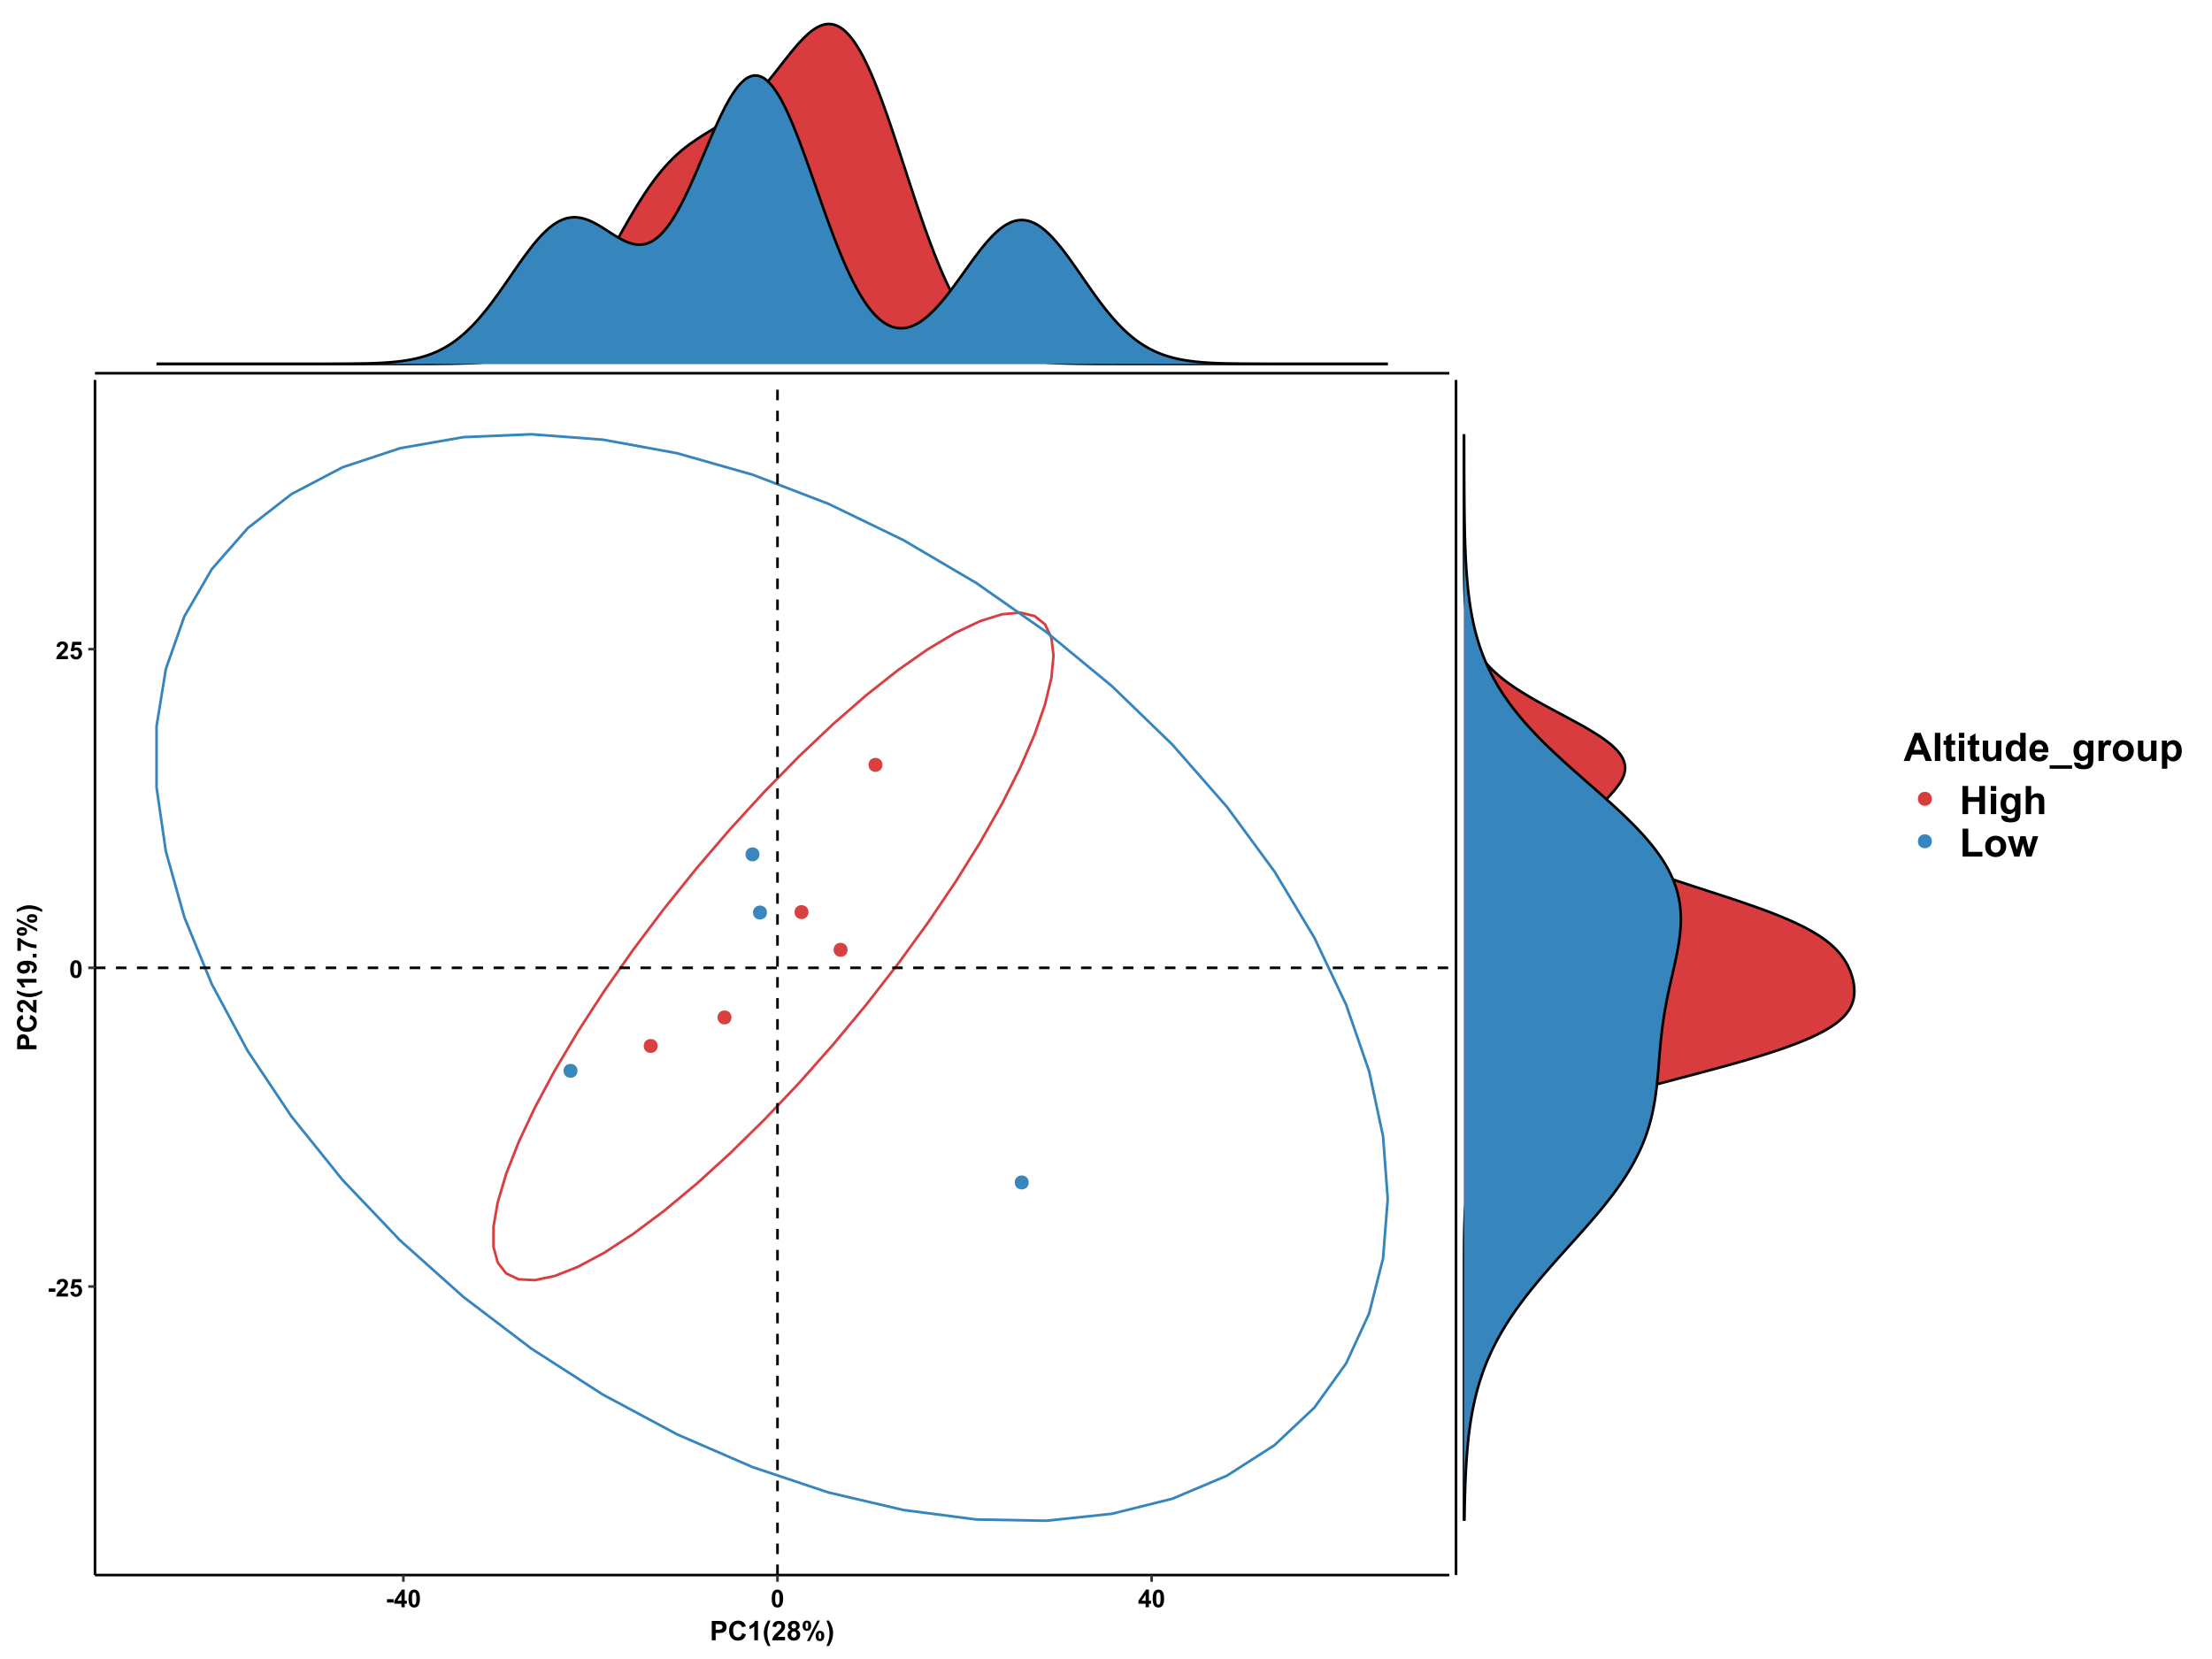 <?xml version="1.0" encoding="UTF-8"?>
<svg xmlns="http://www.w3.org/2000/svg" xmlns:xlink="http://www.w3.org/1999/xlink" width="900" height="675" viewBox="0 0 900 675">
<defs>
<g>
<g id="glyph-0-0">
<path d="M 0.562 -1.91 L 0.562 -3.281 L 3.258 -3.281 L 3.258 -1.91 Z M 0.562 -1.91 "/>
</g>
<g id="glyph-0-1">
<path d="M 5.059 -1.273 L 5.059 0 L 0.25 0 C 0.301 -0.48 0.457 -0.938 0.719 -1.371 C 0.977 -1.801 1.492 -2.375 2.262 -3.086 C 2.879 -3.664 3.258 -4.055 3.398 -4.258 C 3.586 -4.539 3.68 -4.82 3.68 -5.098 C 3.68 -5.402 3.598 -5.641 3.434 -5.805 C 3.27 -5.969 3.043 -6.051 2.754 -6.051 C 2.469 -6.051 2.238 -5.965 2.07 -5.789 C 1.902 -5.617 1.805 -5.332 1.777 -4.93 L 0.41 -5.07 C 0.492 -5.824 0.746 -6.367 1.176 -6.695 C 1.605 -7.023 2.145 -7.188 2.789 -7.188 C 3.496 -7.188 4.051 -6.996 4.453 -6.617 C 4.855 -6.234 5.059 -5.762 5.059 -5.195 C 5.059 -4.875 5 -4.566 4.887 -4.273 C 4.77 -3.984 4.586 -3.68 4.336 -3.359 C 4.168 -3.148 3.871 -2.844 3.438 -2.445 C 3.004 -2.051 2.73 -1.785 2.613 -1.656 C 2.5 -1.523 2.406 -1.398 2.336 -1.273 Z M 5.059 -1.273 "/>
</g>
<g id="glyph-0-2">
<path d="M 0.445 -1.84 L 1.812 -1.984 C 1.852 -1.672 1.965 -1.43 2.156 -1.246 C 2.352 -1.066 2.57 -0.977 2.82 -0.977 C 3.109 -0.977 3.352 -1.094 3.551 -1.324 C 3.75 -1.559 3.848 -1.91 3.848 -2.379 C 3.848 -2.816 3.75 -3.148 3.551 -3.367 C 3.355 -3.586 3.098 -3.695 2.781 -3.695 C 2.391 -3.695 2.035 -3.523 1.723 -3.172 L 0.609 -3.336 L 1.312 -7.062 L 4.941 -7.062 L 4.941 -5.777 L 2.352 -5.777 L 2.141 -4.562 C 2.445 -4.715 2.758 -4.789 3.078 -4.789 C 3.684 -4.789 4.199 -4.57 4.625 -4.125 C 5.047 -3.684 5.258 -3.109 5.258 -2.402 C 5.258 -1.812 5.086 -1.289 4.746 -0.824 C 4.281 -0.195 3.633 0.121 2.809 0.121 C 2.148 0.121 1.609 -0.055 1.191 -0.41 C 0.773 -0.766 0.527 -1.242 0.445 -1.84 Z M 0.445 -1.84 "/>
</g>
<g id="glyph-0-3">
<path d="M 2.742 -7.188 C 3.438 -7.188 3.98 -6.941 4.371 -6.445 C 4.836 -5.859 5.07 -4.887 5.07 -3.531 C 5.07 -2.176 4.832 -1.203 4.367 -0.609 C 3.977 -0.121 3.438 0.121 2.742 0.121 C 2.047 0.121 1.484 -0.145 1.059 -0.68 C 0.633 -1.215 0.422 -2.172 0.422 -3.547 C 0.422 -4.891 0.656 -5.863 1.125 -6.453 C 1.512 -6.945 2.051 -7.188 2.742 -7.188 M 2.742 -6.051 C 2.578 -6.051 2.43 -5.996 2.301 -5.891 C 2.168 -5.785 2.07 -5.594 1.996 -5.32 C 1.902 -4.969 1.855 -4.371 1.855 -3.531 C 1.855 -2.691 1.898 -2.113 1.984 -1.801 C 2.066 -1.484 2.172 -1.277 2.301 -1.172 C 2.43 -1.066 2.578 -1.016 2.742 -1.016 C 2.91 -1.016 3.059 -1.07 3.188 -1.176 C 3.32 -1.281 3.418 -1.469 3.492 -1.742 C 3.586 -2.094 3.633 -2.691 3.633 -3.531 C 3.633 -4.371 3.59 -4.945 3.508 -5.262 C 3.422 -5.574 3.316 -5.785 3.188 -5.891 C 3.059 -5.996 2.91 -6.051 2.742 -6.051 Z M 2.742 -6.051 "/>
</g>
<g id="glyph-0-4">
<path d="M 3.117 0 L 3.117 -1.441 L 0.188 -1.441 L 0.188 -2.641 L 3.289 -7.188 L 4.445 -7.188 L 4.445 -2.648 L 5.332 -2.648 L 5.332 -1.441 L 4.445 -1.441 L 4.445 0 L 3.117 0 M 3.117 -2.648 L 3.117 -5.094 L 1.469 -2.648 Z M 3.117 -2.648 "/>
</g>
<g id="glyph-1-0">
<path d="M 0.801 0 L 0.801 -7.875 L 3.352 -7.875 C 4.316 -7.875 4.949 -7.836 5.242 -7.758 C 5.695 -7.637 6.07 -7.379 6.375 -6.984 C 6.68 -6.59 6.832 -6.078 6.832 -5.453 C 6.832 -4.969 6.746 -4.562 6.57 -4.234 C 6.395 -3.902 6.172 -3.645 5.898 -3.457 C 5.629 -3.27 5.355 -3.145 5.074 -3.082 C 4.695 -3.008 4.148 -2.969 3.426 -2.969 L 2.391 -2.969 L 2.391 0 L 0.801 0 M 2.391 -6.543 L 2.391 -4.309 L 3.262 -4.309 C 3.887 -4.309 4.305 -4.348 4.516 -4.43 C 4.727 -4.512 4.895 -4.641 5.016 -4.816 C 5.133 -4.992 5.195 -5.199 5.195 -5.43 C 5.195 -5.715 5.109 -5.953 4.941 -6.141 C 4.773 -6.324 4.559 -6.441 4.301 -6.488 C 4.113 -6.523 3.73 -6.543 3.156 -6.543 Z M 2.391 -6.543 "/>
</g>
<g id="glyph-1-1">
<path d="M 5.84 -2.895 L 7.379 -2.406 C 7.145 -1.547 6.75 -0.91 6.199 -0.492 C 5.652 -0.074 4.953 0.133 4.109 0.133 C 3.062 0.133 2.203 -0.223 1.531 -0.938 C 0.859 -1.652 0.52 -2.629 0.52 -3.867 C 0.52 -5.176 0.859 -6.195 1.535 -6.922 C 2.211 -7.645 3.102 -8.008 4.207 -8.008 C 5.168 -8.008 5.953 -7.723 6.555 -7.156 C 6.91 -6.816 7.18 -6.336 7.359 -5.703 L 5.785 -5.328 C 5.691 -5.734 5.496 -6.059 5.203 -6.297 C 4.906 -6.531 4.547 -6.648 4.125 -6.648 C 3.543 -6.648 3.066 -6.441 2.703 -6.02 C 2.34 -5.602 2.16 -4.922 2.16 -3.984 C 2.16 -2.988 2.34 -2.281 2.695 -1.859 C 3.055 -1.438 3.52 -1.223 4.094 -1.227 C 4.516 -1.223 4.879 -1.359 5.184 -1.629 C 5.488 -1.895 5.707 -2.32 5.84 -2.895 Z M 5.84 -2.895 "/>
</g>
<g id="glyph-1-2">
<path d="M 4.328 0 L 2.82 0 L 2.82 -5.688 C 2.27 -5.172 1.617 -4.789 0.871 -4.543 L 0.871 -5.914 C 1.266 -6.043 1.691 -6.285 2.152 -6.648 C 2.617 -7.008 2.934 -7.426 3.105 -7.906 L 4.328 -7.906 Z M 4.328 0 "/>
</g>
<g id="glyph-1-3">
<path d="M 3.293 2.316 L 2.258 2.316 C 1.707 1.488 1.289 0.629 1.004 -0.262 C 0.719 -1.156 0.574 -2.02 0.574 -2.852 C 0.574 -3.887 0.75 -4.867 1.105 -5.789 C 1.414 -6.594 1.805 -7.332 2.277 -8.008 L 3.309 -8.008 C 2.816 -6.922 2.48 -6 2.297 -5.238 C 2.113 -4.48 2.02 -3.672 2.02 -2.82 C 2.02 -2.234 2.074 -1.633 2.184 -1.016 C 2.293 -0.398 2.441 0.188 2.633 0.742 C 2.758 1.105 2.977 1.633 3.293 2.316 Z M 3.293 2.316 "/>
</g>
<g id="glyph-1-4">
<path d="M 5.562 -1.402 L 5.562 0 L 0.273 0 C 0.332 -0.531 0.504 -1.031 0.789 -1.508 C 1.074 -1.98 1.641 -2.609 2.488 -3.395 C 3.168 -4.027 3.586 -4.457 3.738 -4.684 C 3.945 -4.996 4.051 -5.305 4.051 -5.609 C 4.051 -5.945 3.961 -6.203 3.777 -6.383 C 3.598 -6.562 3.348 -6.656 3.031 -6.656 C 2.715 -6.656 2.465 -6.559 2.277 -6.371 C 2.09 -6.18 1.984 -5.867 1.953 -5.426 L 0.453 -5.574 C 0.539 -6.406 0.82 -7.004 1.293 -7.363 C 1.766 -7.727 2.359 -7.906 3.066 -7.906 C 3.844 -7.906 4.453 -7.695 4.898 -7.277 C 5.344 -6.859 5.562 -6.336 5.562 -5.715 C 5.562 -5.359 5.5 -5.023 5.375 -4.703 C 5.246 -4.383 5.047 -4.047 4.77 -3.695 C 4.586 -3.461 4.258 -3.129 3.781 -2.691 C 3.305 -2.254 3.004 -1.965 2.875 -1.82 C 2.75 -1.676 2.645 -1.539 2.566 -1.402 Z M 5.562 -1.402 "/>
</g>
<g id="glyph-1-5">
<path d="M 1.762 -4.25 C 1.371 -4.414 1.086 -4.641 0.91 -4.93 C 0.734 -5.215 0.645 -5.531 0.645 -5.875 C 0.645 -6.465 0.848 -6.949 1.258 -7.332 C 1.668 -7.715 2.254 -7.906 3.008 -7.906 C 3.758 -7.906 4.336 -7.715 4.75 -7.332 C 5.164 -6.949 5.371 -6.465 5.371 -5.875 C 5.371 -5.512 5.277 -5.188 5.086 -4.902 C 4.898 -4.617 4.629 -4.398 4.285 -4.25 C 4.723 -4.074 5.055 -3.816 5.281 -3.48 C 5.512 -3.145 5.625 -2.754 5.625 -2.316 C 5.625 -1.59 5.391 -0.996 4.93 -0.543 C 4.465 -0.086 3.848 0.141 3.078 0.141 C 2.363 0.141 1.766 -0.047 1.289 -0.426 C 0.727 -0.867 0.445 -1.477 0.445 -2.25 C 0.445 -2.676 0.551 -3.066 0.762 -3.426 C 0.973 -3.781 1.309 -4.055 1.762 -4.25 M 2.074 -5.77 C 2.074 -5.469 2.16 -5.234 2.328 -5.066 C 2.5 -4.898 2.727 -4.812 3.008 -4.812 C 3.293 -4.812 3.523 -4.898 3.695 -5.066 C 3.867 -5.238 3.953 -5.473 3.953 -5.773 C 3.953 -6.059 3.867 -6.285 3.699 -6.453 C 3.527 -6.625 3.305 -6.707 3.023 -6.707 C 2.734 -6.707 2.504 -6.621 2.332 -6.449 C 2.16 -6.277 2.074 -6.051 2.074 -5.77 M 1.934 -2.395 C 1.934 -1.98 2.039 -1.656 2.254 -1.422 C 2.465 -1.191 2.73 -1.074 3.051 -1.074 C 3.363 -1.074 3.621 -1.188 3.824 -1.41 C 4.027 -1.633 4.129 -1.957 4.129 -2.379 C 4.129 -2.75 4.027 -3.043 3.82 -3.27 C 3.609 -3.492 3.348 -3.605 3.031 -3.605 C 2.66 -3.605 2.387 -3.477 2.203 -3.223 C 2.023 -2.969 1.934 -2.691 1.934 -2.395 Z M 1.934 -2.395 "/>
</g>
<g id="glyph-1-6">
<path d="M 0.477 -5.93 C 0.477 -6.637 0.633 -7.156 0.941 -7.5 C 1.254 -7.84 1.672 -8.008 2.203 -8.008 C 2.75 -8.008 3.18 -7.84 3.488 -7.5 C 3.797 -7.164 3.953 -6.641 3.953 -5.93 C 3.953 -5.223 3.797 -4.703 3.488 -4.359 C 3.18 -4.02 2.758 -3.852 2.23 -3.852 C 1.68 -3.852 1.254 -4.02 0.941 -4.359 C 0.633 -4.695 0.477 -5.219 0.477 -5.93 M 1.656 -5.941 C 1.656 -5.43 1.715 -5.086 1.832 -4.91 C 1.922 -4.781 2.043 -4.715 2.203 -4.715 C 2.363 -4.715 2.488 -4.781 2.578 -4.91 C 2.691 -5.086 2.75 -5.43 2.75 -5.941 C 2.75 -6.453 2.691 -6.793 2.578 -6.965 C 2.488 -7.098 2.363 -7.164 2.203 -7.164 C 2.043 -7.164 1.922 -7.102 1.832 -6.973 C 1.715 -6.797 1.656 -6.453 1.656 -5.941 M 3.352 0.301 L 2.234 0.301 L 6.43 -8.008 L 7.516 -8.008 L 3.352 0.301 M 5.789 -1.766 C 5.789 -2.473 5.945 -2.996 6.254 -3.336 C 6.562 -3.676 6.988 -3.844 7.523 -3.844 C 8.066 -3.844 8.492 -3.676 8.801 -3.336 C 9.109 -2.996 9.266 -2.473 9.266 -1.766 C 9.266 -1.059 9.109 -0.535 8.801 -0.195 C 8.492 0.148 8.07 0.316 7.539 0.316 C 6.992 0.316 6.562 0.148 6.254 -0.195 C 5.945 -0.535 5.789 -1.059 5.789 -1.766 M 6.965 -1.773 C 6.965 -1.262 7.023 -0.918 7.145 -0.746 C 7.234 -0.613 7.355 -0.547 7.516 -0.547 C 7.676 -0.547 7.797 -0.613 7.883 -0.742 C 8.004 -0.918 8.062 -1.262 8.062 -1.773 C 8.062 -2.285 8.004 -2.629 7.891 -2.805 C 7.801 -2.934 7.676 -2.996 7.516 -2.996 C 7.352 -2.996 7.23 -2.934 7.145 -2.805 C 7.023 -2.629 6.965 -2.285 6.965 -1.773 Z M 6.965 -1.773 "/>
</g>
<g id="glyph-1-7">
<path d="M 0.371 2.316 C 0.668 1.676 0.879 1.188 1 0.848 C 1.121 0.508 1.234 0.117 1.336 -0.328 C 1.441 -0.773 1.52 -1.191 1.57 -1.594 C 1.617 -1.992 1.645 -2.402 1.645 -2.82 C 1.645 -3.672 1.551 -4.48 1.371 -5.238 C 1.188 -6 0.852 -6.922 0.359 -8.008 L 1.387 -8.008 C 1.926 -7.238 2.348 -6.422 2.645 -5.559 C 2.945 -4.695 3.094 -3.82 3.094 -2.934 C 3.094 -2.184 2.977 -1.383 2.738 -0.527 C 2.469 0.434 2.027 1.379 1.414 2.316 Z M 0.371 2.316 "/>
</g>
<g id="glyph-2-0">
<path d="M 0 -0.801 L -7.875 -0.801 L -7.875 -3.352 C -7.875 -4.316 -7.836 -4.949 -7.758 -5.242 C -7.637 -5.695 -7.379 -6.07 -6.984 -6.375 C -6.59 -6.68 -6.078 -6.832 -5.453 -6.832 C -4.969 -6.832 -4.562 -6.746 -4.234 -6.57 C -3.902 -6.395 -3.645 -6.172 -3.457 -5.898 C -3.27 -5.629 -3.145 -5.355 -3.082 -5.074 C -3.008 -4.695 -2.969 -4.148 -2.969 -3.426 L -2.969 -2.391 L 0 -2.391 L 0 -0.801 M -6.543 -2.391 L -4.309 -2.391 L -4.309 -3.262 C -4.309 -3.887 -4.348 -4.305 -4.43 -4.516 C -4.512 -4.727 -4.641 -4.895 -4.816 -5.016 C -4.992 -5.133 -5.199 -5.195 -5.43 -5.195 C -5.715 -5.195 -5.953 -5.109 -6.141 -4.941 C -6.324 -4.773 -6.441 -4.559 -6.488 -4.301 C -6.523 -4.113 -6.543 -3.73 -6.543 -3.16 Z M -6.543 -2.391 "/>
</g>
<g id="glyph-2-1">
<path d="M -2.895 -5.84 L -2.406 -7.379 C -1.547 -7.145 -0.91 -6.75 -0.492 -6.199 C -0.074 -5.652 0.133 -4.953 0.133 -4.109 C 0.133 -3.062 -0.223 -2.203 -0.938 -1.531 C -1.652 -0.859 -2.629 -0.52 -3.867 -0.52 C -5.176 -0.52 -6.195 -0.859 -6.922 -1.535 C -7.645 -2.215 -8.008 -3.102 -8.008 -4.207 C -8.008 -5.168 -7.723 -5.953 -7.156 -6.555 C -6.816 -6.91 -6.336 -7.18 -5.703 -7.359 L -5.328 -5.785 C -5.734 -5.691 -6.059 -5.496 -6.297 -5.203 C -6.531 -4.906 -6.648 -4.547 -6.648 -4.125 C -6.648 -3.543 -6.441 -3.066 -6.02 -2.703 C -5.602 -2.34 -4.922 -2.16 -3.984 -2.16 C -2.988 -2.16 -2.281 -2.34 -1.859 -2.695 C -1.438 -3.055 -1.223 -3.52 -1.223 -4.094 C -1.223 -4.516 -1.359 -4.879 -1.629 -5.184 C -1.895 -5.488 -2.32 -5.707 -2.895 -5.84 Z M -2.895 -5.84 "/>
</g>
<g id="glyph-2-2">
<path d="M -1.402 -5.562 L 0 -5.562 L 0 -0.273 C -0.531 -0.332 -1.031 -0.504 -1.508 -0.789 C -1.98 -1.074 -2.609 -1.641 -3.395 -2.488 C -4.027 -3.168 -4.457 -3.586 -4.684 -3.738 C -4.996 -3.945 -5.305 -4.051 -5.609 -4.051 C -5.945 -4.051 -6.203 -3.961 -6.383 -3.777 C -6.562 -3.598 -6.656 -3.348 -6.656 -3.031 C -6.656 -2.715 -6.559 -2.465 -6.371 -2.277 C -6.18 -2.09 -5.867 -1.984 -5.426 -1.957 L -5.574 -0.453 C -6.406 -0.539 -7.004 -0.82 -7.363 -1.293 C -7.727 -1.766 -7.906 -2.359 -7.906 -3.066 C -7.906 -3.844 -7.695 -4.453 -7.277 -4.898 C -6.859 -5.344 -6.336 -5.562 -5.715 -5.562 C -5.359 -5.562 -5.023 -5.5 -4.703 -5.375 C -4.383 -5.246 -4.047 -5.047 -3.695 -4.77 C -3.461 -4.586 -3.129 -4.258 -2.691 -3.781 C -2.254 -3.305 -1.965 -3.004 -1.82 -2.875 C -1.676 -2.75 -1.539 -2.645 -1.402 -2.566 Z M -1.402 -5.562 "/>
</g>
<g id="glyph-2-3">
<path d="M 2.316 -3.293 L 2.316 -2.258 C 1.488 -1.707 0.629 -1.289 -0.262 -1.004 C -1.156 -0.719 -2.02 -0.574 -2.852 -0.574 C -3.887 -0.574 -4.867 -0.754 -5.789 -1.105 C -6.594 -1.414 -7.332 -1.805 -8.008 -2.277 L -8.008 -3.309 C -6.922 -2.816 -6 -2.48 -5.238 -2.297 C -4.48 -2.113 -3.672 -2.02 -2.82 -2.02 C -2.234 -2.02 -1.633 -2.074 -1.016 -2.184 C -0.398 -2.293 0.188 -2.441 0.742 -2.633 C 1.105 -2.758 1.633 -2.977 2.316 -3.293 Z M 2.316 -3.293 "/>
</g>
<g id="glyph-2-4">
<path d="M 0 -4.328 L 0 -2.82 L -5.688 -2.82 C -5.172 -2.27 -4.789 -1.617 -4.543 -0.871 L -5.914 -0.871 C -6.043 -1.266 -6.285 -1.691 -6.648 -2.152 C -7.008 -2.617 -7.426 -2.934 -7.906 -3.105 L -7.906 -4.328 Z M 0 -4.328 "/>
</g>
<g id="glyph-2-5">
<path d="M -1.82 -0.5 L -1.98 -1.961 C -1.684 -1.996 -1.465 -2.09 -1.32 -2.238 C -1.18 -2.391 -1.105 -2.59 -1.105 -2.836 C -1.105 -3.148 -1.25 -3.414 -1.535 -3.633 C -1.824 -3.848 -2.418 -3.988 -3.32 -4.051 C -2.879 -3.672 -2.66 -3.195 -2.66 -2.625 C -2.66 -2.008 -2.898 -1.473 -3.375 -1.023 C -3.855 -0.574 -4.477 -0.348 -5.242 -0.348 C -6.039 -0.348 -6.684 -0.586 -7.172 -1.062 C -7.66 -1.535 -7.906 -2.141 -7.906 -2.875 C -7.906 -3.672 -7.598 -4.328 -6.98 -4.84 C -6.363 -5.352 -5.348 -5.609 -3.93 -5.609 C -2.492 -5.609 -1.453 -5.34 -0.816 -4.809 C -0.18 -4.273 0.141 -3.578 0.141 -2.723 C 0.141 -2.105 -0.023 -1.609 -0.352 -1.23 C -0.68 -0.852 -1.168 -0.605 -1.82 -0.5 M -5.117 -3.914 C -5.605 -3.914 -5.984 -3.805 -6.25 -3.578 C -6.52 -3.355 -6.656 -3.098 -6.656 -2.805 C -6.656 -2.523 -6.543 -2.293 -6.324 -2.109 C -6.105 -1.922 -5.742 -1.832 -5.242 -1.832 C -4.734 -1.832 -4.359 -1.934 -4.121 -2.133 C -3.883 -2.332 -3.766 -2.582 -3.766 -2.883 C -3.766 -3.176 -3.879 -3.418 -4.109 -3.617 C -4.34 -3.816 -4.676 -3.914 -5.117 -3.914 Z M -5.117 -3.914 "/>
</g>
<g id="glyph-2-6">
<path d="M 0 -0.789 L -1.508 -0.789 L -1.508 -2.297 L 0 -2.297 Z M 0 -0.789 "/>
</g>
<g id="glyph-2-7">
<path d="M -6.363 -0.469 L -7.766 -0.469 L -7.766 -5.629 L -6.672 -5.629 C -6.25 -5.203 -5.648 -4.77 -4.867 -4.328 C -4.082 -3.891 -3.25 -3.555 -2.367 -3.32 C -1.484 -3.09 -0.695 -2.977 0 -2.98 L 0 -1.523 C -1.09 -1.551 -2.199 -1.773 -3.328 -2.199 C -4.461 -2.625 -5.473 -3.191 -6.363 -3.898 Z M -6.363 -0.469 "/>
</g>
<g id="glyph-2-8">
<path d="M -5.93 -0.477 C -6.637 -0.477 -7.156 -0.633 -7.5 -0.941 C -7.84 -1.254 -8.008 -1.672 -8.008 -2.203 C -8.008 -2.75 -7.84 -3.18 -7.5 -3.488 C -7.164 -3.797 -6.641 -3.953 -5.93 -3.953 C -5.223 -3.953 -4.703 -3.797 -4.359 -3.488 C -4.02 -3.18 -3.852 -2.758 -3.852 -2.23 C -3.852 -1.68 -4.02 -1.254 -4.359 -0.941 C -4.695 -0.633 -5.219 -0.477 -5.93 -0.477 M -5.941 -1.656 C -5.43 -1.656 -5.086 -1.715 -4.91 -1.832 C -4.781 -1.922 -4.715 -2.043 -4.715 -2.203 C -4.715 -2.363 -4.781 -2.488 -4.91 -2.578 C -5.086 -2.691 -5.43 -2.75 -5.941 -2.75 C -6.453 -2.75 -6.793 -2.691 -6.965 -2.578 C -7.098 -2.488 -7.164 -2.363 -7.164 -2.203 C -7.164 -2.043 -7.102 -1.922 -6.973 -1.832 C -6.797 -1.715 -6.453 -1.656 -5.941 -1.656 M 0.301 -3.352 L 0.301 -2.234 L -8.008 -6.43 L -8.008 -7.516 L 0.301 -3.352 M -1.766 -5.789 C -2.473 -5.789 -2.996 -5.945 -3.336 -6.254 C -3.676 -6.562 -3.844 -6.988 -3.844 -7.523 C -3.844 -8.066 -3.676 -8.492 -3.336 -8.801 C -2.996 -9.109 -2.473 -9.266 -1.766 -9.266 C -1.059 -9.266 -0.535 -9.109 -0.191 -8.801 C 0.148 -8.492 0.316 -8.07 0.316 -7.539 C 0.316 -6.992 0.148 -6.562 -0.191 -6.254 C -0.535 -5.945 -1.059 -5.789 -1.766 -5.789 M -1.773 -6.965 C -1.262 -6.965 -0.918 -7.023 -0.746 -7.145 C -0.613 -7.234 -0.547 -7.355 -0.547 -7.516 C -0.547 -7.676 -0.613 -7.797 -0.742 -7.883 C -0.918 -8.004 -1.262 -8.062 -1.773 -8.062 C -2.285 -8.062 -2.629 -8.004 -2.805 -7.891 C -2.934 -7.801 -2.996 -7.676 -2.996 -7.516 C -2.996 -7.352 -2.934 -7.23 -2.805 -7.145 C -2.629 -7.023 -2.285 -6.965 -1.773 -6.965 Z M -1.773 -6.965 "/>
</g>
<g id="glyph-2-9">
<path d="M 2.316 -0.371 C 1.676 -0.668 1.188 -0.879 0.848 -1 C 0.508 -1.121 0.117 -1.234 -0.328 -1.336 C -0.773 -1.441 -1.191 -1.52 -1.594 -1.57 C -1.992 -1.617 -2.402 -1.645 -2.82 -1.645 C -3.672 -1.645 -4.48 -1.551 -5.238 -1.371 C -6 -1.188 -6.922 -0.852 -8.008 -0.359 L -8.008 -1.387 C -7.238 -1.926 -6.422 -2.348 -5.559 -2.645 C -4.695 -2.945 -3.82 -3.094 -2.934 -3.094 C -2.184 -3.094 -1.383 -2.977 -0.527 -2.738 C 0.434 -2.469 1.379 -2.027 2.316 -1.414 Z M 2.316 -0.371 "/>
</g>
<g id="glyph-3-0">
<path d="M 11.492 0 L 8.977 0 L 7.977 -2.602 L 3.398 -2.602 L 2.453 0 L 0 0 L 4.461 -11.453 L 6.906 -11.453 L 11.492 0 M 7.234 -4.531 L 5.656 -8.781 L 4.109 -4.531 Z M 7.234 -4.531 "/>
</g>
<g id="glyph-3-1">
<path d="M 1.148 0 L 1.148 -11.453 L 3.344 -11.453 L 3.344 0 Z M 1.148 0 "/>
</g>
<g id="glyph-3-2">
<path d="M 4.953 -8.297 L 4.953 -6.547 L 3.453 -6.547 L 3.453 -3.203 C 3.453 -2.527 3.469 -2.133 3.496 -2.02 C 3.523 -1.906 3.59 -1.816 3.691 -1.742 C 3.793 -1.668 3.918 -1.633 4.062 -1.633 C 4.266 -1.633 4.559 -1.703 4.945 -1.844 L 5.133 -0.141 C 4.621 0.078 4.043 0.188 3.398 0.188 C 3.004 0.188 2.645 0.121 2.328 -0.012 C 2.012 -0.145 1.777 -0.316 1.629 -0.527 C 1.48 -0.738 1.379 -1.023 1.32 -1.383 C 1.273 -1.637 1.25 -2.152 1.25 -2.93 L 1.25 -6.547 L 0.242 -6.547 L 0.242 -8.297 L 1.25 -8.297 L 1.25 -9.945 L 3.453 -11.227 L 3.453 -8.297 Z M 4.953 -8.297 "/>
</g>
<g id="glyph-3-3">
<path d="M 1.148 -9.422 L 1.148 -11.453 L 3.344 -11.453 L 3.344 -9.422 L 1.148 -9.422 M 1.148 0 L 1.148 -8.297 L 3.344 -8.297 L 3.344 0 Z M 1.148 0 "/>
</g>
<g id="glyph-3-4">
<path d="M 6.609 0 L 6.609 -1.242 C 6.309 -0.801 5.91 -0.449 5.418 -0.195 C 4.926 0.059 4.406 0.188 3.859 0.188 C 3.301 0.188 2.801 0.066 2.359 -0.18 C 1.918 -0.426 1.598 -0.77 1.398 -1.211 C 1.199 -1.652 1.102 -2.266 1.102 -3.047 L 1.102 -8.297 L 3.297 -8.297 L 3.297 -4.484 C 3.297 -3.316 3.336 -2.602 3.418 -2.34 C 3.5 -2.078 3.645 -1.867 3.859 -1.715 C 4.074 -1.562 4.344 -1.484 4.672 -1.484 C 5.047 -1.484 5.383 -1.586 5.68 -1.793 C 5.977 -2 6.18 -2.254 6.289 -2.559 C 6.398 -2.863 6.453 -3.609 6.453 -4.797 L 6.453 -8.297 L 8.648 -8.297 L 8.648 0 Z M 6.609 0 "/>
</g>
<g id="glyph-3-5">
<path d="M 8.758 0 L 6.719 0 L 6.719 -1.219 C 6.379 -0.746 5.98 -0.391 5.52 -0.16 C 5.059 0.07 4.594 0.188 4.125 0.188 C 3.172 0.188 2.355 -0.195 1.676 -0.965 C 0.996 -1.734 0.656 -2.805 0.656 -4.18 C 0.656 -5.586 0.988 -6.656 1.648 -7.387 C 2.309 -8.117 3.145 -8.484 4.156 -8.484 C 5.082 -8.484 5.887 -8.098 6.562 -7.328 L 6.562 -11.453 L 8.758 -11.453 L 8.758 0 M 2.898 -4.328 C 2.898 -3.441 3.02 -2.801 3.266 -2.406 C 3.621 -1.832 4.113 -1.547 4.75 -1.547 C 5.254 -1.547 5.684 -1.762 6.039 -2.191 C 6.395 -2.621 6.57 -3.262 6.57 -4.117 C 6.57 -5.07 6.398 -5.758 6.055 -6.176 C 5.711 -6.594 5.27 -6.805 4.734 -6.805 C 4.215 -6.805 3.777 -6.598 3.426 -6.184 C 3.074 -5.77 2.898 -5.152 2.898 -4.328 Z M 2.898 -4.328 "/>
</g>
<g id="glyph-3-6">
<path d="M 5.953 -2.641 L 8.141 -2.273 C 7.859 -1.473 7.414 -0.859 6.809 -0.441 C 6.203 -0.023 5.441 0.188 4.531 0.188 C 3.09 0.188 2.02 -0.285 1.328 -1.227 C 0.781 -1.98 0.508 -2.934 0.508 -4.086 C 0.508 -5.461 0.867 -6.539 1.586 -7.316 C 2.305 -8.094 3.215 -8.484 4.312 -8.484 C 5.547 -8.484 6.52 -8.078 7.234 -7.262 C 7.949 -6.445 8.289 -5.199 8.258 -3.516 L 2.758 -3.516 C 2.773 -2.863 2.949 -2.359 3.289 -1.996 C 3.629 -1.633 4.051 -1.453 4.555 -1.453 C 4.898 -1.453 5.188 -1.547 5.422 -1.734 C 5.656 -1.922 5.832 -2.223 5.953 -2.641 M 6.078 -4.859 C 6.062 -5.496 5.898 -5.977 5.586 -6.309 C 5.273 -6.641 4.895 -6.805 4.445 -6.805 C 3.965 -6.805 3.57 -6.629 3.258 -6.281 C 2.945 -5.934 2.793 -5.457 2.797 -4.859 Z M 6.078 -4.859 "/>
</g>
<g id="glyph-3-7">
<path d="M -0.148 3.164 L -0.148 1.742 L 8.977 1.742 L 8.977 3.164 Z M -0.148 3.164 "/>
</g>
<g id="glyph-3-8">
<path d="M 0.945 0.547 L 3.453 0.852 C 3.496 1.145 3.59 1.344 3.742 1.453 C 3.949 1.609 4.277 1.688 4.727 1.688 C 5.301 1.688 5.73 1.602 6.016 1.43 C 6.207 1.316 6.355 1.129 6.453 0.875 C 6.52 0.691 6.555 0.355 6.555 -0.133 L 6.555 -1.344 C 5.898 -0.449 5.07 0 4.07 0 C 2.957 0 2.074 -0.473 1.422 -1.414 C 0.91 -2.16 0.656 -3.086 0.656 -4.195 C 0.656 -5.586 0.992 -6.648 1.66 -7.383 C 2.328 -8.117 3.16 -8.484 4.156 -8.484 C 5.184 -8.484 6.027 -8.035 6.695 -7.133 L 6.695 -8.297 L 8.75 -8.297 L 8.75 -0.852 C 8.75 0.129 8.668 0.859 8.508 1.344 C 8.348 1.828 8.121 2.207 7.828 2.484 C 7.535 2.762 7.148 2.977 6.66 3.133 C 6.172 3.289 5.559 3.367 4.812 3.367 C 3.406 3.367 2.41 3.125 1.82 2.645 C 1.23 2.164 0.938 1.551 0.938 0.812 C 0.938 0.738 0.941 0.652 0.945 0.547 M 2.906 -4.32 C 2.906 -3.441 3.078 -2.797 3.418 -2.387 C 3.758 -1.977 4.18 -1.773 4.68 -1.773 C 5.215 -1.773 5.668 -1.984 6.039 -2.402 C 6.41 -2.82 6.594 -3.441 6.594 -4.266 C 6.594 -5.125 6.418 -5.762 6.062 -6.18 C 5.707 -6.598 5.262 -6.805 4.719 -6.805 C 4.191 -6.805 3.758 -6.602 3.418 -6.191 C 3.078 -5.781 2.906 -5.16 2.906 -4.32 Z M 2.906 -4.32 "/>
</g>
<g id="glyph-3-9">
<path d="M 3.25 0 L 1.055 0 L 1.055 -8.297 L 3.094 -8.297 L 3.094 -7.117 C 3.441 -7.676 3.758 -8.043 4.035 -8.219 C 4.312 -8.395 4.629 -8.484 4.984 -8.484 C 5.484 -8.484 5.965 -8.348 6.43 -8.07 L 5.75 -6.156 C 5.379 -6.395 5.035 -6.516 4.719 -6.516 C 4.41 -6.516 4.152 -6.43 3.938 -6.262 C 3.723 -6.094 3.555 -5.785 3.434 -5.344 C 3.312 -4.902 3.25 -3.973 3.25 -2.562 Z M 3.25 0 "/>
</g>
<g id="glyph-3-10">
<path d="M 0.641 -4.266 C 0.641 -4.996 0.82 -5.699 1.18 -6.383 C 1.539 -7.066 2.047 -7.586 2.707 -7.945 C 3.367 -8.305 4.102 -8.484 4.914 -8.484 C 6.168 -8.484 7.199 -8.078 8 -7.262 C 8.801 -6.445 9.203 -5.418 9.203 -4.172 C 9.203 -2.918 8.797 -1.875 7.988 -1.051 C 7.18 -0.227 6.16 0.188 4.93 0.188 C 4.168 0.188 3.445 0.016 2.754 -0.328 C 2.062 -0.672 1.539 -1.176 1.18 -1.84 C 0.82 -2.504 0.641 -3.312 0.641 -4.266 M 2.891 -4.148 C 2.891 -3.324 3.086 -2.695 3.477 -2.258 C 3.867 -1.82 4.348 -1.602 4.922 -1.602 C 5.496 -1.602 5.977 -1.82 6.363 -2.258 C 6.75 -2.695 6.945 -3.332 6.945 -4.164 C 6.945 -4.977 6.75 -5.602 6.363 -6.039 C 5.977 -6.477 5.496 -6.695 4.922 -6.695 C 4.348 -6.695 3.867 -6.477 3.477 -6.039 C 3.086 -5.602 2.891 -4.973 2.891 -4.148 Z M 2.891 -4.148 "/>
</g>
<g id="glyph-3-11">
<path d="M 1.086 -8.297 L 3.133 -8.297 L 3.133 -7.078 C 3.398 -7.496 3.758 -7.832 4.211 -8.094 C 4.664 -8.355 5.168 -8.484 5.719 -8.484 C 6.684 -8.484 7.5 -8.105 8.172 -7.352 C 8.844 -6.598 9.18 -5.543 9.18 -4.195 C 9.18 -2.809 8.84 -1.734 8.164 -0.965 C 7.488 -0.195 6.668 0.188 5.703 0.188 C 5.246 0.188 4.828 0.098 4.457 -0.086 C 4.086 -0.27 3.691 -0.582 3.281 -1.023 L 3.281 3.156 L 1.086 3.156 L 1.086 -8.297 M 3.258 -4.289 C 3.258 -3.355 3.441 -2.668 3.812 -2.223 C 4.184 -1.777 4.633 -1.555 5.164 -1.555 C 5.676 -1.555 6.098 -1.758 6.438 -2.168 C 6.777 -2.578 6.945 -3.246 6.945 -4.18 C 6.945 -5.051 6.77 -5.695 6.422 -6.117 C 6.074 -6.539 5.641 -6.75 5.125 -6.75 C 4.59 -6.75 4.145 -6.543 3.789 -6.129 C 3.434 -5.715 3.258 -5.102 3.258 -4.289 Z M 3.258 -4.289 "/>
</g>
<g id="glyph-3-12">
<path d="M 1.172 0 L 1.172 -11.453 L 3.484 -11.453 L 3.484 -6.945 L 8.016 -6.945 L 8.016 -11.453 L 10.328 -11.453 L 10.328 0 L 8.016 0 L 8.016 -5.008 L 3.484 -5.008 L 3.484 0 Z M 1.172 0 "/>
</g>
<g id="glyph-3-13">
<path d="M 3.336 -11.453 L 3.336 -7.242 C 4.043 -8.07 4.891 -8.484 5.875 -8.484 C 6.379 -8.484 6.836 -8.391 7.242 -8.203 C 7.648 -8.016 7.953 -7.777 8.16 -7.484 C 8.367 -7.191 8.508 -6.871 8.582 -6.516 C 8.656 -6.16 8.695 -5.613 8.695 -4.867 L 8.695 0 L 6.5 0 L 6.5 -4.383 C 6.5 -5.254 6.457 -5.805 6.375 -6.039 C 6.293 -6.273 6.145 -6.461 5.934 -6.598 C 5.723 -6.734 5.457 -6.805 5.141 -6.805 C 4.777 -6.805 4.449 -6.715 4.164 -6.539 C 3.879 -6.363 3.668 -6.094 3.535 -5.738 C 3.402 -5.383 3.336 -4.855 3.336 -4.156 L 3.336 0 L 1.141 0 L 1.141 -11.453 Z M 3.336 -11.453 "/>
</g>
<g id="glyph-3-14">
<path d="M 1.227 0 L 1.227 -11.359 L 3.539 -11.359 L 3.539 -1.93 L 9.289 -1.93 L 9.289 0 Z M 1.227 0 "/>
</g>
<g id="glyph-3-15">
<path d="M 2.695 0 L 0.07 -8.297 L 2.203 -8.297 L 3.758 -2.859 L 5.188 -8.297 L 7.305 -8.297 L 8.688 -2.859 L 10.273 -8.297 L 12.438 -8.297 L 9.773 0 L 7.664 0 L 6.234 -5.336 L 4.828 0 Z M 2.695 0 "/>
</g>
</g>
<clipPath id="clip-0">
<path clip-rule="nonzero" d="M 5.977 5.977 L 589.676 5.977 L 589.676 154.594 L 5.977 154.594 Z M 5.977 5.977 "/>
</clipPath>
<clipPath id="clip-1">
<path clip-rule="nonzero" d="M 38.648 5.977 L 589.676 5.977 L 589.676 151.855 L 38.648 151.855 Z M 38.648 5.977 "/>
</clipPath>
<clipPath id="clip-2">
<path clip-rule="nonzero" d="M 5.977 154.594 L 589.676 154.594 L 589.676 669.023 L 5.977 669.023 Z M 5.977 154.594 "/>
</clipPath>
<clipPath id="clip-3">
<path clip-rule="nonzero" d="M 315 154.594 L 317 154.594 L 317 640.852 L 315 640.852 Z M 315 154.594 "/>
</clipPath>
<clipPath id="clip-4">
<path clip-rule="nonzero" d="M 38.648 393 L 589.676 393 L 589.676 395 L 38.648 395 Z M 38.648 393 "/>
</clipPath>
<clipPath id="clip-5">
<path clip-rule="nonzero" d="M 589.676 154.594 L 894.02 154.594 L 894.02 669.023 L 589.676 669.023 Z M 589.676 154.594 "/>
</clipPath>
<clipPath id="clip-6">
<path clip-rule="nonzero" d="M 592.418 154.594 L 757.727 154.594 L 757.727 640.852 L 592.418 640.852 Z M 592.418 154.594 "/>
</clipPath>
</defs>
<rect x="-90" y="-67.5" width="1080" height="810" fill="rgb(100%, 100%, 100%)" fill-opacity="1"/>
<rect x="-90" y="-67.5" width="1080" height="810" fill="rgb(100%, 100%, 100%)" fill-opacity="1"/>
<path fill="none" stroke-width="1.067" stroke-linecap="round" stroke-linejoin="round" stroke="rgb(100%, 100%, 100%)" stroke-opacity="1" stroke-miterlimit="10" d="M 0 675 L 900 675 L 900 0 L 0 0 Z M 0 675 "/>
<g clip-path="url(#clip-0)">
<path fill-rule="nonzero" fill="rgb(100%, 100%, 100%)" fill-opacity="1" stroke-width="1.067" stroke-linecap="round" stroke-linejoin="round" stroke="rgb(100%, 100%, 100%)" stroke-opacity="1" stroke-miterlimit="10" d="M 5.977 154.594 L 589.676 154.594 L 589.676 5.977 L 5.977 5.977 Z M 5.977 154.594 "/>
</g>
<g clip-path="url(#clip-1)">
<path fill-rule="nonzero" fill="rgb(100%, 100%, 100%)" fill-opacity="1" d="M 38.648 151.855 L 589.676 151.855 L 589.676 5.977 L 38.648 5.977 Z M 38.648 151.855 "/>
</g>
<path fill-rule="nonzero" fill="rgb(85.098%, 23.529%, 24.314%)" fill-opacity="1" d="M 63.695 148.07 L 160.746 148.07 L 161.727 148.066 L 166.629 148.066 L 167.609 148.062 L 169.566 148.062 L 170.547 148.059 L 171.527 148.059 L 176.43 148.039 L 177.41 148.031 L 178.391 148.027 L 180.352 148.012 L 183.293 147.977 L 184.273 147.961 L 186.234 147.922 L 187.215 147.898 L 189.176 147.844 L 190.156 147.809 L 191.137 147.77 L 192.113 147.727 L 193.094 147.676 L 194.074 147.621 L 195.055 147.559 L 196.035 147.488 L 197.016 147.41 L 197.996 147.32 L 198.977 147.223 L 199.957 147.113 L 200.938 146.992 L 201.918 146.855 L 202.898 146.707 L 203.879 146.543 L 204.859 146.359 L 205.84 146.156 L 206.82 145.938 L 207.801 145.699 L 208.781 145.434 L 209.762 145.145 L 210.742 144.828 L 211.723 144.492 L 212.703 144.117 L 213.684 143.715 L 214.664 143.281 L 215.641 142.82 L 216.621 142.309 L 217.602 141.766 L 218.582 141.191 L 219.562 140.574 L 220.543 139.906 L 221.523 139.199 L 222.504 138.457 L 223.484 137.656 L 224.465 136.812 L 225.445 135.922 L 226.426 134.992 L 227.406 133.996 L 228.387 132.957 L 229.367 131.875 L 230.348 130.746 L 231.328 129.555 L 232.309 128.32 L 233.289 127.043 L 234.27 125.715 L 235.25 124.336 L 236.23 122.918 L 237.211 121.461 L 238.188 119.957 L 239.168 118.414 L 240.148 116.84 L 241.129 115.234 L 242.109 113.586 L 243.09 111.918 L 244.07 110.227 L 245.051 108.512 L 246.031 106.777 L 247.012 105.031 L 247.992 103.277 L 250.934 97.98 L 251.914 96.219 L 252.895 94.469 L 253.875 92.73 L 254.855 91.008 L 255.836 89.297 L 256.816 87.621 L 257.797 85.965 L 258.777 84.336 L 259.758 82.742 L 260.738 81.188 L 261.715 79.664 L 262.695 78.172 L 263.676 76.73 L 264.656 75.336 L 265.637 73.977 L 266.617 72.652 L 267.598 71.395 L 268.578 70.176 L 269.559 68.996 L 270.539 67.859 L 271.52 66.781 L 272.5 65.742 L 273.48 64.742 L 274.461 63.785 L 275.441 62.879 L 276.422 62.004 L 277.402 61.16 L 278.383 60.363 L 279.363 59.598 L 280.344 58.859 L 281.324 58.145 L 282.305 57.461 L 283.285 56.797 L 284.262 56.152 L 285.242 55.523 L 286.223 54.906 L 287.203 54.301 L 288.184 53.699 L 289.164 53.102 L 291.125 51.898 L 292.105 51.289 L 293.086 50.668 L 294.066 50.031 L 295.047 49.383 L 296.027 48.719 L 297.008 48.023 L 297.988 47.309 L 298.969 46.57 L 299.949 45.801 L 300.93 45 L 301.91 44.168 L 302.891 43.309 L 303.871 42.406 L 304.852 41.473 L 305.832 40.508 L 306.809 39.512 L 307.789 38.469 L 308.77 37.398 L 309.75 36.301 L 310.73 35.176 L 311.711 34.012 L 312.691 32.832 L 313.672 31.629 L 314.652 30.406 L 315.633 29.168 L 316.613 27.922 L 318.574 25.414 L 319.555 24.168 L 320.535 22.926 L 321.516 21.703 L 322.496 20.508 L 323.477 19.34 L 324.457 18.199 L 325.438 17.105 L 326.418 16.07 L 327.398 15.082 L 328.379 14.152 L 329.359 13.301 L 330.336 12.531 L 331.316 11.836 L 332.297 11.215 L 333.277 10.719 L 334.258 10.32 L 335.238 10.012 L 336.219 9.812 L 337.199 9.762 L 338.18 9.816 L 339.16 9.984 L 340.141 10.285 L 341.121 10.742 L 342.102 11.312 L 343.082 12.004 L 344.062 12.859 L 345.043 13.855 L 346.023 14.969 L 347.004 16.199 L 347.984 17.613 L 348.965 19.145 L 349.945 20.785 L 350.926 22.555 L 351.906 24.477 L 352.883 26.5 L 353.863 28.621 L 354.844 30.867 L 355.824 33.227 L 356.805 35.664 L 357.785 38.184 L 358.766 40.809 L 359.746 43.5 L 360.727 46.254 L 361.707 49.062 L 362.688 51.938 L 363.668 54.852 L 364.648 57.793 L 365.629 60.77 L 366.609 63.766 L 367.59 66.77 L 368.57 69.777 L 369.551 72.781 L 370.531 75.773 L 371.512 78.746 L 372.492 81.699 L 373.473 84.609 L 374.453 87.48 L 375.434 90.312 L 376.41 93.102 L 377.391 95.816 L 378.371 98.477 L 379.352 101.082 L 380.332 103.613 L 381.312 106.059 L 382.293 108.441 L 383.273 110.758 L 384.254 112.977 L 385.234 115.113 L 386.215 117.176 L 387.195 119.168 L 388.176 121.047 L 389.156 122.852 L 390.137 124.582 L 391.117 126.23 L 392.098 127.777 L 393.078 129.254 L 394.059 130.66 L 395.039 131.98 L 396.02 133.215 L 397 134.387 L 397.98 135.496 L 398.957 136.516 L 399.938 137.473 L 400.918 138.375 L 401.898 139.223 L 402.879 139.988 L 403.859 140.707 L 404.84 141.383 L 405.82 142 L 406.801 142.566 L 407.781 143.09 L 408.762 143.578 L 409.742 144.016 L 410.723 144.418 L 411.703 144.789 L 412.684 145.133 L 413.664 145.434 L 414.645 145.711 L 415.625 145.969 L 416.605 146.199 L 417.586 146.402 L 418.566 146.59 L 419.547 146.758 L 420.527 146.91 L 421.508 147.043 L 422.484 147.164 L 423.465 147.273 L 424.445 147.371 L 425.426 147.457 L 426.406 147.531 L 427.387 147.602 L 428.367 147.66 L 429.348 147.711 L 430.328 147.758 L 431.309 147.801 L 432.289 147.836 L 433.27 147.867 L 434.25 147.895 L 436.211 147.941 L 437.191 147.957 L 438.172 147.977 L 441.113 148.012 L 444.055 148.035 L 445.031 148.039 L 449.934 148.059 L 450.914 148.059 L 451.895 148.062 L 453.855 148.062 L 454.836 148.066 L 459.738 148.066 L 460.719 148.07 L 564.629 148.07 Z M 63.695 148.07 "/>
<path fill="none" stroke-width="1.067" stroke-linecap="butt" stroke-linejoin="round" stroke="rgb(0%, 0%, 0%)" stroke-opacity="1" stroke-miterlimit="10" d="M 63.695 148.07 L 160.746 148.07 L 161.727 148.066 L 166.629 148.066 L 167.609 148.062 L 169.566 148.062 L 170.547 148.059 L 171.527 148.059 L 176.43 148.039 L 177.41 148.031 L 178.391 148.027 L 180.352 148.012 L 183.293 147.977 L 184.273 147.961 L 186.234 147.922 L 187.215 147.898 L 189.176 147.844 L 190.156 147.809 L 191.137 147.77 L 192.113 147.727 L 193.094 147.676 L 194.074 147.621 L 195.055 147.559 L 196.035 147.488 L 197.016 147.41 L 197.996 147.32 L 198.977 147.223 L 199.957 147.113 L 200.938 146.992 L 201.918 146.855 L 202.898 146.707 L 203.879 146.543 L 204.859 146.359 L 205.84 146.156 L 206.82 145.938 L 207.801 145.699 L 208.781 145.434 L 209.762 145.145 L 210.742 144.828 L 211.723 144.492 L 212.703 144.117 L 213.684 143.715 L 214.664 143.281 L 215.641 142.82 L 216.621 142.309 L 217.602 141.766 L 218.582 141.191 L 219.562 140.574 L 220.543 139.906 L 221.523 139.199 L 222.504 138.457 L 223.484 137.656 L 224.465 136.812 L 225.445 135.922 L 226.426 134.992 L 227.406 133.996 L 228.387 132.957 L 229.367 131.875 L 230.348 130.746 L 231.328 129.555 L 232.309 128.32 L 233.289 127.043 L 234.27 125.715 L 235.25 124.336 L 236.23 122.918 L 237.211 121.461 L 238.188 119.957 L 239.168 118.414 L 240.148 116.84 L 241.129 115.234 L 242.109 113.586 L 243.09 111.918 L 244.07 110.227 L 245.051 108.512 L 246.031 106.777 L 247.012 105.031 L 247.992 103.277 L 250.934 97.98 L 251.914 96.219 L 252.895 94.469 L 253.875 92.73 L 254.855 91.008 L 255.836 89.297 L 256.816 87.621 L 257.797 85.965 L 258.777 84.336 L 259.758 82.742 L 260.738 81.188 L 261.715 79.664 L 262.695 78.172 L 263.676 76.73 L 264.656 75.336 L 265.637 73.977 L 266.617 72.652 L 267.598 71.395 L 268.578 70.176 L 269.559 68.996 L 270.539 67.859 L 271.52 66.781 L 272.5 65.742 L 273.48 64.742 L 274.461 63.785 L 275.441 62.879 L 276.422 62.004 L 277.402 61.16 L 278.383 60.363 L 279.363 59.598 L 280.344 58.859 L 281.324 58.145 L 282.305 57.461 L 283.285 56.797 L 284.262 56.152 L 285.242 55.523 L 286.223 54.906 L 287.203 54.301 L 288.184 53.699 L 289.164 53.102 L 291.125 51.898 L 292.105 51.289 L 293.086 50.668 L 294.066 50.031 L 295.047 49.383 L 296.027 48.719 L 297.008 48.023 L 297.988 47.309 L 298.969 46.57 L 299.949 45.801 L 300.93 45 L 301.91 44.168 L 302.891 43.309 L 303.871 42.406 L 304.852 41.473 L 305.832 40.508 L 306.809 39.512 L 307.789 38.469 L 308.77 37.398 L 309.75 36.301 L 310.73 35.176 L 311.711 34.012 L 312.691 32.832 L 313.672 31.629 L 314.652 30.406 L 315.633 29.168 L 316.613 27.922 L 318.574 25.414 L 319.555 24.168 L 320.535 22.926 L 321.516 21.703 L 322.496 20.508 L 323.477 19.34 L 324.457 18.199 L 325.438 17.105 L 326.418 16.07 L 327.398 15.082 L 328.379 14.152 L 329.359 13.301 L 330.336 12.531 L 331.316 11.836 L 332.297 11.215 L 333.277 10.719 L 334.258 10.32 L 335.238 10.012 L 336.219 9.812 L 337.199 9.762 L 338.18 9.816 L 339.16 9.984 L 340.141 10.285 L 341.121 10.742 L 342.102 11.312 L 343.082 12.004 L 344.062 12.859 L 345.043 13.855 L 346.023 14.969 L 347.004 16.199 L 347.984 17.613 L 348.965 19.145 L 349.945 20.785 L 350.926 22.555 L 351.906 24.477 L 352.883 26.5 L 353.863 28.621 L 354.844 30.867 L 355.824 33.227 L 356.805 35.664 L 357.785 38.184 L 358.766 40.809 L 359.746 43.5 L 360.727 46.254 L 361.707 49.062 L 362.688 51.938 L 363.668 54.852 L 364.648 57.793 L 365.629 60.77 L 366.609 63.766 L 367.59 66.77 L 368.57 69.777 L 369.551 72.781 L 370.531 75.773 L 371.512 78.746 L 372.492 81.699 L 373.473 84.609 L 374.453 87.48 L 375.434 90.312 L 376.41 93.102 L 377.391 95.816 L 378.371 98.477 L 379.352 101.082 L 380.332 103.613 L 381.312 106.059 L 382.293 108.441 L 383.273 110.758 L 384.254 112.977 L 385.234 115.113 L 386.215 117.176 L 387.195 119.168 L 388.176 121.047 L 389.156 122.852 L 390.137 124.582 L 391.117 126.23 L 392.098 127.777 L 393.078 129.254 L 394.059 130.66 L 395.039 131.98 L 396.02 133.215 L 397 134.387 L 397.98 135.496 L 398.957 136.516 L 399.938 137.473 L 400.918 138.375 L 401.898 139.223 L 402.879 139.988 L 403.859 140.707 L 404.84 141.383 L 405.82 142 L 406.801 142.566 L 407.781 143.09 L 408.762 143.578 L 409.742 144.016 L 410.723 144.418 L 411.703 144.789 L 412.684 145.133 L 413.664 145.434 L 414.645 145.711 L 415.625 145.969 L 416.605 146.199 L 417.586 146.402 L 418.566 146.59 L 419.547 146.758 L 420.527 146.91 L 421.508 147.043 L 422.484 147.164 L 423.465 147.273 L 424.445 147.371 L 425.426 147.457 L 426.406 147.531 L 427.387 147.602 L 428.367 147.66 L 429.348 147.711 L 430.328 147.758 L 431.309 147.801 L 432.289 147.836 L 433.27 147.867 L 434.25 147.895 L 436.211 147.941 L 437.191 147.957 L 438.172 147.977 L 441.113 148.012 L 444.055 148.035 L 445.031 148.039 L 449.934 148.059 L 450.914 148.059 L 451.895 148.062 L 453.855 148.062 L 454.836 148.066 L 459.738 148.066 L 460.719 148.07 L 564.629 148.07 "/>
<path fill-rule="nonzero" fill="rgb(21.176%, 52.157%, 73.725%)" fill-opacity="1" d="M 63.695 148.07 L 119.574 148.07 L 120.555 148.066 L 126.434 148.066 L 127.414 148.062 L 129.375 148.062 L 130.355 148.059 L 131.336 148.059 L 133.297 148.051 L 134.277 148.051 L 137.219 148.039 L 139.18 148.023 L 140.16 148.02 L 141.141 148.008 L 142.121 148 L 144.082 147.977 L 145.062 147.961 L 146.039 147.945 L 148 147.906 L 148.98 147.883 L 149.961 147.855 L 150.941 147.824 L 151.922 147.789 L 152.902 147.75 L 153.883 147.707 L 154.863 147.656 L 155.844 147.602 L 156.824 147.543 L 157.805 147.473 L 158.785 147.398 L 159.766 147.312 L 160.746 147.219 L 161.727 147.113 L 162.707 147 L 163.688 146.871 L 164.668 146.734 L 165.648 146.578 L 166.629 146.406 L 167.609 146.227 L 168.59 146.02 L 169.566 145.797 L 170.547 145.559 L 171.527 145.297 L 172.508 145.008 L 173.488 144.699 L 174.469 144.367 L 175.449 144.004 L 176.43 143.613 L 177.41 143.195 L 178.391 142.75 L 179.371 142.262 L 180.352 141.746 L 181.332 141.199 L 182.312 140.613 L 183.293 139.984 L 184.273 139.324 L 185.254 138.633 L 186.234 137.883 L 187.215 137.098 L 188.195 136.281 L 189.176 135.418 L 190.156 134.508 L 191.137 133.562 L 192.113 132.578 L 193.094 131.543 L 194.074 130.473 L 195.055 129.363 L 196.035 128.219 L 197.016 127.027 L 197.996 125.809 L 198.977 124.559 L 199.957 123.273 L 200.938 121.957 L 201.918 120.621 L 202.898 119.262 L 203.879 117.875 L 204.859 116.477 L 205.84 115.07 L 208.781 110.805 L 209.762 109.387 L 210.742 107.98 L 211.723 106.59 L 212.703 105.211 L 213.684 103.859 L 214.664 102.543 L 215.641 101.254 L 216.621 99.996 L 217.602 98.801 L 218.582 97.645 L 219.562 96.535 L 220.543 95.484 L 221.523 94.504 L 222.504 93.582 L 223.484 92.715 L 224.465 91.941 L 225.445 91.238 L 226.426 90.598 L 227.406 90.039 L 228.387 89.574 L 229.367 89.18 L 230.348 88.852 L 231.328 88.629 L 232.309 88.484 L 233.289 88.402 L 234.27 88.398 L 235.25 88.492 L 236.23 88.645 L 237.211 88.855 L 238.188 89.145 L 239.168 89.5 L 240.148 89.898 L 241.129 90.348 L 242.109 90.855 L 243.09 91.395 L 244.07 91.965 L 245.051 92.562 L 246.031 93.184 L 247.012 93.812 L 247.992 94.445 L 248.973 95.074 L 249.953 95.691 L 250.934 96.293 L 251.914 96.867 L 252.895 97.398 L 253.875 97.891 L 254.855 98.344 L 255.836 98.723 L 256.816 99.035 L 257.797 99.289 L 258.777 99.465 L 259.758 99.535 L 260.738 99.527 L 261.715 99.438 L 262.695 99.223 L 263.676 98.902 L 264.656 98.492 L 265.637 97.969 L 266.617 97.305 L 267.598 96.539 L 268.578 95.68 L 269.559 94.672 L 270.539 93.547 L 271.52 92.324 L 272.5 90.992 L 273.48 89.52 L 274.461 87.953 L 275.441 86.301 L 276.422 84.531 L 277.402 82.664 L 278.383 80.727 L 279.363 78.719 L 280.344 76.613 L 281.324 74.457 L 282.305 72.254 L 283.285 70 L 284.262 67.711 L 285.242 65.406 L 287.203 60.758 L 288.184 58.449 L 289.164 56.152 L 290.145 53.891 L 291.125 51.684 L 292.105 49.523 L 293.086 47.418 L 294.066 45.418 L 295.047 43.5 L 296.027 41.672 L 297.008 39.945 L 297.988 38.375 L 298.969 36.91 L 299.949 35.566 L 300.93 34.398 L 301.91 33.383 L 302.891 32.508 L 303.871 31.781 L 304.852 31.277 L 305.832 30.918 L 306.809 30.707 L 307.789 30.707 L 308.77 30.898 L 309.75 31.238 L 310.73 31.734 L 311.711 32.473 L 312.691 33.355 L 313.672 34.383 L 314.652 35.598 L 315.633 36.988 L 316.613 38.512 L 317.594 40.16 L 318.574 42 L 319.555 43.953 L 320.535 46.016 L 321.516 48.199 L 322.496 50.508 L 323.477 52.895 L 324.457 55.359 L 325.438 57.926 L 326.418 60.547 L 327.398 63.219 L 328.379 65.938 L 329.359 68.699 L 330.336 71.48 L 331.316 74.277 L 332.297 77.086 L 333.277 79.883 L 334.258 82.672 L 335.238 85.441 L 336.219 88.172 L 337.199 90.871 L 338.18 93.531 L 339.16 96.129 L 340.141 98.664 L 341.121 101.148 L 342.102 103.566 L 343.082 105.887 L 344.062 108.137 L 345.043 110.316 L 346.023 112.395 L 347.004 114.375 L 347.984 116.277 L 348.965 118.098 L 349.945 119.785 L 350.926 121.387 L 351.906 122.902 L 352.883 124.312 L 353.863 125.602 L 354.844 126.809 L 355.824 127.926 L 356.805 128.914 L 357.785 129.809 L 358.766 130.617 L 359.746 131.324 L 360.727 131.914 L 361.707 132.422 L 362.688 132.848 L 363.668 133.156 L 364.648 133.375 L 365.629 133.516 L 366.609 133.57 L 367.59 133.512 L 368.57 133.379 L 369.551 133.18 L 370.531 132.879 L 371.512 132.492 L 372.492 132.043 L 373.473 131.527 L 374.453 130.91 L 375.434 130.23 L 376.41 129.496 L 377.391 128.688 L 378.371 127.805 L 379.352 126.875 L 380.332 125.895 L 381.312 124.84 L 382.293 123.746 L 383.273 122.609 L 384.254 121.426 L 385.234 120.195 L 386.215 118.938 L 387.195 117.656 L 388.176 116.336 L 389.156 114.996 L 390.137 113.645 L 391.117 112.281 L 394.059 108.168 L 395.039 106.809 L 396.02 105.469 L 397 104.145 L 397.98 102.844 L 398.957 101.582 L 399.938 100.355 L 400.918 99.164 L 401.898 98.027 L 402.879 96.949 L 403.859 95.918 L 404.84 94.941 L 405.82 94.055 L 406.801 93.23 L 407.781 92.469 L 408.762 91.797 L 409.742 91.215 L 410.723 90.707 L 411.703 90.27 L 412.684 89.957 L 413.664 89.723 L 414.645 89.566 L 415.625 89.512 L 416.605 89.562 L 417.586 89.691 L 418.566 89.898 L 419.547 90.23 L 420.527 90.641 L 421.508 91.129 L 422.484 91.703 L 423.465 92.379 L 424.445 93.121 L 425.426 93.926 L 426.406 94.828 L 427.387 95.793 L 428.367 96.812 L 429.348 97.895 L 430.328 99.043 L 431.309 100.234 L 432.289 101.465 L 433.27 102.746 L 434.25 104.062 L 435.23 105.402 L 436.211 106.77 L 437.191 108.16 L 438.172 109.562 L 439.152 110.973 L 442.094 115.227 L 443.074 116.633 L 444.055 118.023 L 445.031 119.402 L 446.012 120.762 L 446.992 122.098 L 447.973 123.406 L 448.953 124.688 L 449.934 125.941 L 450.914 127.152 L 451.895 128.332 L 452.875 129.48 L 453.855 130.59 L 454.836 131.648 L 455.816 132.676 L 456.797 133.668 L 457.777 134.605 L 458.758 135.504 L 459.738 136.367 L 460.719 137.191 L 461.699 137.961 L 462.68 138.699 L 463.66 139.402 L 464.641 140.055 L 465.621 140.672 L 466.602 141.258 L 467.582 141.809 L 468.559 142.316 L 469.539 142.793 L 470.52 143.242 L 471.5 143.66 L 472.48 144.043 L 473.461 144.402 L 474.441 144.738 L 475.422 145.039 L 476.402 145.324 L 477.383 145.586 L 478.363 145.824 L 479.344 146.043 L 480.324 146.242 L 481.305 146.43 L 482.285 146.594 L 483.266 146.746 L 484.246 146.887 L 485.227 147.012 L 486.207 147.125 L 487.188 147.23 L 488.168 147.324 L 489.148 147.406 L 490.129 147.48 L 491.105 147.551 L 492.086 147.609 L 493.066 147.664 L 495.027 147.758 L 496.988 147.828 L 497.969 147.859 L 498.949 147.887 L 499.93 147.91 L 501.891 147.949 L 502.871 147.965 L 503.852 147.977 L 504.832 147.992 L 505.812 148 L 506.793 148.012 L 508.754 148.027 L 509.734 148.031 L 510.715 148.039 L 513.656 148.051 L 514.633 148.055 L 515.613 148.055 L 516.594 148.059 L 517.574 148.059 L 518.555 148.062 L 520.516 148.062 L 521.496 148.066 L 526.398 148.066 L 527.379 148.07 L 564.629 148.07 Z M 63.695 148.07 "/>
<path fill="none" stroke-width="1.067" stroke-linecap="butt" stroke-linejoin="round" stroke="rgb(0%, 0%, 0%)" stroke-opacity="1" stroke-miterlimit="10" d="M 63.695 148.07 L 119.574 148.07 L 120.555 148.066 L 126.434 148.066 L 127.414 148.062 L 129.375 148.062 L 130.355 148.059 L 131.336 148.059 L 133.297 148.051 L 134.277 148.051 L 137.219 148.039 L 139.18 148.023 L 140.16 148.02 L 141.141 148.008 L 142.121 148 L 144.082 147.977 L 145.062 147.961 L 146.039 147.945 L 148 147.906 L 148.98 147.883 L 149.961 147.855 L 150.941 147.824 L 151.922 147.789 L 152.902 147.75 L 153.883 147.707 L 154.863 147.656 L 155.844 147.602 L 156.824 147.543 L 157.805 147.473 L 158.785 147.398 L 159.766 147.312 L 160.746 147.219 L 161.727 147.113 L 162.707 147 L 163.688 146.871 L 164.668 146.734 L 165.648 146.578 L 166.629 146.406 L 167.609 146.227 L 168.59 146.02 L 169.566 145.797 L 170.547 145.559 L 171.527 145.297 L 172.508 145.008 L 173.488 144.699 L 174.469 144.367 L 175.449 144.004 L 176.43 143.613 L 177.41 143.195 L 178.391 142.75 L 179.371 142.262 L 180.352 141.746 L 181.332 141.199 L 182.312 140.613 L 183.293 139.984 L 184.273 139.324 L 185.254 138.633 L 186.234 137.883 L 187.215 137.098 L 188.195 136.281 L 189.176 135.418 L 190.156 134.508 L 191.137 133.562 L 192.113 132.578 L 193.094 131.543 L 194.074 130.473 L 195.055 129.363 L 196.035 128.219 L 197.016 127.027 L 197.996 125.809 L 198.977 124.559 L 199.957 123.273 L 200.938 121.957 L 201.918 120.621 L 202.898 119.262 L 203.879 117.875 L 204.859 116.477 L 205.84 115.07 L 208.781 110.805 L 209.762 109.387 L 210.742 107.98 L 211.723 106.59 L 212.703 105.211 L 213.684 103.859 L 214.664 102.543 L 215.641 101.254 L 216.621 99.996 L 217.602 98.801 L 218.582 97.645 L 219.562 96.535 L 220.543 95.484 L 221.523 94.504 L 222.504 93.582 L 223.484 92.715 L 224.465 91.941 L 225.445 91.238 L 226.426 90.598 L 227.406 90.039 L 228.387 89.574 L 229.367 89.18 L 230.348 88.852 L 231.328 88.629 L 232.309 88.484 L 233.289 88.402 L 234.27 88.398 L 235.25 88.492 L 236.23 88.645 L 237.211 88.855 L 238.188 89.145 L 239.168 89.5 L 240.148 89.898 L 241.129 90.348 L 242.109 90.855 L 243.09 91.395 L 244.07 91.965 L 245.051 92.562 L 246.031 93.184 L 247.012 93.812 L 247.992 94.445 L 248.973 95.074 L 249.953 95.691 L 250.934 96.293 L 251.914 96.867 L 252.895 97.398 L 253.875 97.891 L 254.855 98.344 L 255.836 98.723 L 256.816 99.035 L 257.797 99.289 L 258.777 99.465 L 259.758 99.535 L 260.738 99.527 L 261.715 99.438 L 262.695 99.223 L 263.676 98.902 L 264.656 98.492 L 265.637 97.969 L 266.617 97.305 L 267.598 96.539 L 268.578 95.68 L 269.559 94.672 L 270.539 93.547 L 271.52 92.324 L 272.5 90.992 L 273.48 89.52 L 274.461 87.953 L 275.441 86.301 L 276.422 84.531 L 277.402 82.664 L 278.383 80.727 L 279.363 78.719 L 280.344 76.613 L 281.324 74.457 L 282.305 72.254 L 283.285 70 L 284.262 67.711 L 285.242 65.406 L 287.203 60.758 L 288.184 58.449 L 289.164 56.152 L 290.145 53.891 L 291.125 51.684 L 292.105 49.523 L 293.086 47.418 L 294.066 45.418 L 295.047 43.5 L 296.027 41.672 L 297.008 39.945 L 297.988 38.375 L 298.969 36.91 L 299.949 35.566 L 300.93 34.398 L 301.91 33.383 L 302.891 32.508 L 303.871 31.781 L 304.852 31.277 L 305.832 30.918 L 306.809 30.707 L 307.789 30.707 L 308.77 30.898 L 309.75 31.238 L 310.73 31.734 L 311.711 32.473 L 312.691 33.355 L 313.672 34.383 L 314.652 35.598 L 315.633 36.988 L 316.613 38.512 L 317.594 40.16 L 318.574 42 L 319.555 43.953 L 320.535 46.016 L 321.516 48.199 L 322.496 50.508 L 323.477 52.895 L 324.457 55.359 L 325.438 57.926 L 326.418 60.547 L 327.398 63.219 L 328.379 65.938 L 329.359 68.699 L 330.336 71.48 L 331.316 74.277 L 332.297 77.086 L 333.277 79.883 L 334.258 82.672 L 335.238 85.441 L 336.219 88.172 L 337.199 90.871 L 338.18 93.531 L 339.16 96.129 L 340.141 98.664 L 341.121 101.148 L 342.102 103.566 L 343.082 105.887 L 344.062 108.137 L 345.043 110.316 L 346.023 112.395 L 347.004 114.375 L 347.984 116.277 L 348.965 118.098 L 349.945 119.785 L 350.926 121.387 L 351.906 122.902 L 352.883 124.312 L 353.863 125.602 L 354.844 126.809 L 355.824 127.926 L 356.805 128.914 L 357.785 129.809 L 358.766 130.617 L 359.746 131.324 L 360.727 131.914 L 361.707 132.422 L 362.688 132.848 L 363.668 133.156 L 364.648 133.375 L 365.629 133.516 L 366.609 133.57 L 367.59 133.512 L 368.57 133.379 L 369.551 133.18 L 370.531 132.879 L 371.512 132.492 L 372.492 132.043 L 373.473 131.527 L 374.453 130.91 L 375.434 130.23 L 376.41 129.496 L 377.391 128.688 L 378.371 127.805 L 379.352 126.875 L 380.332 125.895 L 381.312 124.84 L 382.293 123.746 L 383.273 122.609 L 384.254 121.426 L 385.234 120.195 L 386.215 118.938 L 387.195 117.656 L 388.176 116.336 L 389.156 114.996 L 390.137 113.645 L 391.117 112.281 L 394.059 108.168 L 395.039 106.809 L 396.02 105.469 L 397 104.145 L 397.98 102.844 L 398.957 101.582 L 399.938 100.355 L 400.918 99.164 L 401.898 98.027 L 402.879 96.949 L 403.859 95.918 L 404.84 94.941 L 405.82 94.055 L 406.801 93.23 L 407.781 92.469 L 408.762 91.797 L 409.742 91.215 L 410.723 90.707 L 411.703 90.27 L 412.684 89.957 L 413.664 89.723 L 414.645 89.566 L 415.625 89.512 L 416.605 89.562 L 417.586 89.691 L 418.566 89.898 L 419.547 90.23 L 420.527 90.641 L 421.508 91.129 L 422.484 91.703 L 423.465 92.379 L 424.445 93.121 L 425.426 93.926 L 426.406 94.828 L 427.387 95.793 L 428.367 96.812 L 429.348 97.895 L 430.328 99.043 L 431.309 100.234 L 432.289 101.465 L 433.27 102.746 L 434.25 104.062 L 435.23 105.402 L 436.211 106.77 L 437.191 108.16 L 438.172 109.562 L 439.152 110.973 L 442.094 115.227 L 443.074 116.633 L 444.055 118.023 L 445.031 119.402 L 446.012 120.762 L 446.992 122.098 L 447.973 123.406 L 448.953 124.688 L 449.934 125.941 L 450.914 127.152 L 451.895 128.332 L 452.875 129.48 L 453.855 130.59 L 454.836 131.648 L 455.816 132.676 L 456.797 133.668 L 457.777 134.605 L 458.758 135.504 L 459.738 136.367 L 460.719 137.191 L 461.699 137.961 L 462.68 138.699 L 463.66 139.402 L 464.641 140.055 L 465.621 140.672 L 466.602 141.258 L 467.582 141.809 L 468.559 142.316 L 469.539 142.793 L 470.52 143.242 L 471.5 143.66 L 472.48 144.043 L 473.461 144.402 L 474.441 144.738 L 475.422 145.039 L 476.402 145.324 L 477.383 145.586 L 478.363 145.824 L 479.344 146.043 L 480.324 146.242 L 481.305 146.43 L 482.285 146.594 L 483.266 146.746 L 484.246 146.887 L 485.227 147.012 L 486.207 147.125 L 487.188 147.23 L 488.168 147.324 L 489.148 147.406 L 490.129 147.48 L 491.105 147.551 L 492.086 147.609 L 493.066 147.664 L 495.027 147.758 L 496.988 147.828 L 497.969 147.859 L 498.949 147.887 L 499.93 147.91 L 501.891 147.949 L 502.871 147.965 L 503.852 147.977 L 504.832 147.992 L 505.812 148 L 506.793 148.012 L 508.754 148.027 L 509.734 148.031 L 510.715 148.039 L 513.656 148.051 L 514.633 148.055 L 515.613 148.055 L 516.594 148.059 L 517.574 148.059 L 518.555 148.062 L 520.516 148.062 L 521.496 148.066 L 526.398 148.066 L 527.379 148.07 L 564.629 148.07 "/>
<path fill="none" stroke-width="1.067" stroke-linecap="butt" stroke-linejoin="round" stroke="rgb(0%, 0%, 0%)" stroke-opacity="1" stroke-miterlimit="10" d="M 38.648 151.855 L 589.676 151.855 "/>
<g clip-path="url(#clip-2)">
<path fill-rule="nonzero" fill="rgb(100%, 100%, 100%)" fill-opacity="1" stroke-width="1.067" stroke-linecap="round" stroke-linejoin="round" stroke="rgb(100%, 100%, 100%)" stroke-opacity="1" stroke-miterlimit="10" d="M 5.977 669.023 L 589.676 669.023 L 589.676 154.594 L 5.977 154.594 Z M 5.977 669.023 "/>
</g>
<path fill-rule="nonzero" fill="rgb(85.098%, 23.529%, 24.314%)" fill-opacity="1" stroke-width="0.709" stroke-linecap="round" stroke-linejoin="round" stroke="rgb(85.098%, 23.529%, 24.314%)" stroke-opacity="1" stroke-miterlimit="10" d="M 267.23 425.574 C 267.23 428.891 262.254 428.891 262.254 425.574 C 262.254 422.258 267.23 422.258 267.23 425.574 "/>
<path fill-rule="nonzero" fill="rgb(85.098%, 23.529%, 24.314%)" fill-opacity="1" stroke-width="0.709" stroke-linecap="round" stroke-linejoin="round" stroke="rgb(85.098%, 23.529%, 24.314%)" stroke-opacity="1" stroke-miterlimit="10" d="M 344.5 386.449 C 344.5 389.766 339.523 389.766 339.523 386.449 C 339.523 383.129 344.5 383.129 344.5 386.449 "/>
<path fill-rule="nonzero" fill="rgb(85.098%, 23.529%, 24.314%)" fill-opacity="1" stroke-width="0.709" stroke-linecap="round" stroke-linejoin="round" stroke="rgb(85.098%, 23.529%, 24.314%)" stroke-opacity="1" stroke-miterlimit="10" d="M 297.273 413.973 C 297.273 417.289 292.297 417.289 292.297 413.973 C 292.297 410.656 297.273 410.656 297.273 413.973 "/>
<path fill-rule="nonzero" fill="rgb(85.098%, 23.529%, 24.314%)" fill-opacity="1" stroke-width="0.709" stroke-linecap="round" stroke-linejoin="round" stroke="rgb(85.098%, 23.529%, 24.314%)" stroke-opacity="1" stroke-miterlimit="10" d="M 358.703 311.199 C 358.703 314.516 353.727 314.516 353.727 311.199 C 353.727 307.883 358.703 307.883 358.703 311.199 "/>
<path fill-rule="nonzero" fill="rgb(85.098%, 23.529%, 24.314%)" fill-opacity="1" stroke-width="0.709" stroke-linecap="round" stroke-linejoin="round" stroke="rgb(85.098%, 23.529%, 24.314%)" stroke-opacity="1" stroke-miterlimit="10" d="M 328.602 371.109 C 328.602 374.43 323.625 374.43 323.625 371.109 C 323.625 367.793 328.602 367.793 328.602 371.109 "/>
<path fill-rule="nonzero" fill="rgb(21.176%, 52.157%, 73.725%)" fill-opacity="1" stroke-width="0.709" stroke-linecap="round" stroke-linejoin="round" stroke="rgb(21.176%, 52.157%, 73.725%)" stroke-opacity="1" stroke-miterlimit="10" d="M 308.648 347.621 C 308.648 350.938 303.672 350.938 303.672 347.621 C 303.672 344.305 308.648 344.305 308.648 347.621 "/>
<path fill-rule="nonzero" fill="rgb(21.176%, 52.157%, 73.725%)" fill-opacity="1" stroke-width="0.709" stroke-linecap="round" stroke-linejoin="round" stroke="rgb(21.176%, 52.157%, 73.725%)" stroke-opacity="1" stroke-miterlimit="10" d="M 234.613 435.688 C 234.613 439.004 229.637 439.004 229.637 435.688 C 229.637 432.371 234.613 432.371 234.613 435.688 "/>
<path fill-rule="nonzero" fill="rgb(21.176%, 52.157%, 73.725%)" fill-opacity="1" stroke-width="0.709" stroke-linecap="round" stroke-linejoin="round" stroke="rgb(21.176%, 52.157%, 73.725%)" stroke-opacity="1" stroke-miterlimit="10" d="M 311.695 371.285 C 311.695 374.605 306.719 374.605 306.719 371.285 C 306.719 367.969 311.695 367.969 311.695 371.285 "/>
<path fill-rule="nonzero" fill="rgb(21.176%, 52.157%, 73.725%)" fill-opacity="1" stroke-width="0.709" stroke-linecap="round" stroke-linejoin="round" stroke="rgb(21.176%, 52.157%, 73.725%)" stroke-opacity="1" stroke-miterlimit="10" d="M 418.199 481.102 C 418.199 484.418 413.223 484.418 413.223 481.102 C 413.223 477.781 418.199 477.781 418.199 481.102 "/>
<path fill-rule="nonzero" fill="rgb(100%, 100%, 100%)" fill-opacity="0.012" stroke-width="1.067" stroke-linecap="butt" stroke-linejoin="round" stroke="rgb(85.098%, 23.529%, 24.314%)" stroke-opacity="1" stroke-miterlimit="10" d="M 428.641 266.75 L 427.777 259.445 L 425.199 254.047 L 420.941 250.633 L 415.074 249.258 L 407.684 249.941 L 398.879 252.676 L 388.801 257.418 L 377.598 264.094 L 365.438 272.605 L 352.508 282.82 L 339.004 294.586 L 325.129 307.727 L 311.098 322.035 L 297.117 337.305 L 283.402 353.297 L 270.16 369.77 L 257.59 386.477 L 245.887 403.16 L 235.227 419.57 L 225.766 435.461 L 217.652 450.586 L 211.012 464.719 L 205.941 477.645 L 202.516 489.168 L 200.789 499.113 L 200.789 507.328 L 202.516 513.695 L 205.941 518.109 L 211.012 520.508 L 217.652 520.852 L 225.766 519.141 L 235.227 515.395 L 245.887 509.676 L 257.59 502.07 L 270.16 492.688 L 283.402 481.676 L 297.117 469.199 L 311.098 455.449 L 325.129 440.633 L 339.004 424.973 L 352.508 408.707 L 365.438 392.086 L 377.598 375.359 L 388.801 358.777 L 398.879 342.598 L 407.684 327.062 L 415.074 312.406 L 420.941 298.848 L 425.199 286.602 L 427.777 275.848 Z M 428.641 266.75 "/>
<path fill-rule="nonzero" fill="rgb(100%, 100%, 100%)" fill-opacity="0.012" stroke-width="1.067" stroke-linecap="butt" stroke-linejoin="round" stroke="rgb(21.176%, 52.157%, 73.725%)" stroke-opacity="1" stroke-miterlimit="10" d="M 564.629 487.848 L 562.73 462.344 L 557.059 435.859 L 547.699 408.801 L 534.801 381.574 L 518.551 354.594 L 499.199 328.27 L 477.039 303 L 452.406 279.164 L 425.676 257.129 L 397.25 237.227 L 367.559 219.758 L 337.059 204.988 L 306.203 193.141 L 275.469 184.398 L 245.316 178.887 L 216.203 176.695 L 188.574 177.859 L 162.84 182.352 L 139.402 190.113 L 118.605 201.023 L 100.77 214.914 L 86.168 231.582 L 75.02 250.766 L 67.488 272.18 L 63.695 295.496 L 63.695 320.363 L 67.488 346.406 L 75.02 373.23 L 86.168 400.422 L 100.77 427.578 L 118.605 454.281 L 139.402 480.129 L 162.84 504.727 L 188.574 527.707 L 216.203 548.715 L 245.316 567.438 L 275.469 583.586 L 306.203 596.918 L 337.059 607.234 L 367.559 614.375 L 397.25 618.234 L 425.676 618.75 L 452.406 615.914 L 477.039 609.777 L 499.199 600.422 L 518.551 588 L 534.801 572.691 L 547.699 554.73 L 557.059 534.395 L 562.73 511.988 Z M 564.629 487.848 "/>
<g clip-path="url(#clip-3)">
<path fill="none" stroke-width="1.067" stroke-linecap="butt" stroke-linejoin="round" stroke="rgb(0%, 0%, 0%)" stroke-opacity="1" stroke-dasharray="4.268 4.268" stroke-miterlimit="10" d="M 316.34 640.852 L 316.34 154.594 "/>
</g>
<g clip-path="url(#clip-4)">
<path fill="none" stroke-width="1.067" stroke-linecap="butt" stroke-linejoin="round" stroke="rgb(0%, 0%, 0%)" stroke-opacity="1" stroke-dasharray="4.268 4.268" stroke-miterlimit="10" d="M 38.648 393.777 L 589.676 393.777 "/>
</g>
<path fill="none" stroke-width="1.067" stroke-linecap="butt" stroke-linejoin="round" stroke="rgb(0%, 0%, 0%)" stroke-opacity="1" stroke-miterlimit="10" d="M 38.648 640.852 L 38.648 154.594 "/>
<g fill="rgb(0%, 0%, 0%)" fill-opacity="1">
<use xlink:href="#glyph-0-0" x="19.266" y="527.523"/>
<use xlink:href="#glyph-0-1" x="22.596" y="527.523"/>
<use xlink:href="#glyph-0-2" x="28.157" y="527.523"/>
</g>
<g fill="rgb(0%, 0%, 0%)" fill-opacity="1">
<use xlink:href="#glyph-0-3" x="28.156" y="397.855"/>
</g>
<g fill="rgb(0%, 0%, 0%)" fill-opacity="1">
<use xlink:href="#glyph-0-1" x="22.594" y="268.191"/>
<use xlink:href="#glyph-0-2" x="28.155" y="268.191"/>
</g>
<path fill="none" stroke-width="1.067" stroke-linecap="butt" stroke-linejoin="round" stroke="rgb(20%, 20%, 20%)" stroke-opacity="1" stroke-miterlimit="10" d="M 35.91 523.445 L 38.648 523.445 "/>
<path fill="none" stroke-width="1.067" stroke-linecap="butt" stroke-linejoin="round" stroke="rgb(20%, 20%, 20%)" stroke-opacity="1" stroke-miterlimit="10" d="M 35.91 393.777 L 38.648 393.777 "/>
<path fill="none" stroke-width="1.067" stroke-linecap="butt" stroke-linejoin="round" stroke="rgb(20%, 20%, 20%)" stroke-opacity="1" stroke-miterlimit="10" d="M 35.91 264.113 L 38.648 264.113 "/>
<path fill="none" stroke-width="1.067" stroke-linecap="butt" stroke-linejoin="round" stroke="rgb(0%, 0%, 0%)" stroke-opacity="1" stroke-miterlimit="10" d="M 38.648 640.852 L 589.676 640.852 "/>
<path fill="none" stroke-width="1.067" stroke-linecap="butt" stroke-linejoin="round" stroke="rgb(20%, 20%, 20%)" stroke-opacity="1" stroke-miterlimit="10" d="M 164.113 643.59 L 164.113 640.852 "/>
<path fill="none" stroke-width="1.067" stroke-linecap="butt" stroke-linejoin="round" stroke="rgb(20%, 20%, 20%)" stroke-opacity="1" stroke-miterlimit="10" d="M 316.34 643.59 L 316.34 640.852 "/>
<path fill="none" stroke-width="1.067" stroke-linecap="butt" stroke-linejoin="round" stroke="rgb(20%, 20%, 20%)" stroke-opacity="1" stroke-miterlimit="10" d="M 468.57 643.59 L 468.57 640.852 "/>
<g fill="rgb(0%, 0%, 0%)" fill-opacity="1">
<use xlink:href="#glyph-0-0" x="156.887" y="653.941"/>
<use xlink:href="#glyph-0-4" x="160.217" y="653.941"/>
<use xlink:href="#glyph-0-3" x="165.778" y="653.941"/>
</g>
<g fill="rgb(0%, 0%, 0%)" fill-opacity="1">
<use xlink:href="#glyph-0-3" x="313.559" y="653.941"/>
</g>
<g fill="rgb(0%, 0%, 0%)" fill-opacity="1">
<use xlink:href="#glyph-0-4" x="463.008" y="653.941"/>
<use xlink:href="#glyph-0-3" x="468.569" y="653.941"/>
</g>
<g fill="rgb(0%, 0%, 0%)" fill-opacity="1">
<use xlink:href="#glyph-1-0" x="288.793" y="667.395"/>
<use xlink:href="#glyph-1-1" x="296.13" y="667.395"/>
<use xlink:href="#glyph-1-2" x="304.074" y="667.395"/>
<use xlink:href="#glyph-1-3" x="310.191" y="667.395"/>
<use xlink:href="#glyph-1-4" x="313.854" y="667.395"/>
<use xlink:href="#glyph-1-5" x="319.972" y="667.395"/>
<use xlink:href="#glyph-1-6" x="326.09" y="667.395"/>
<use xlink:href="#glyph-1-7" x="335.871" y="667.395"/>
</g>
<g fill="rgb(0%, 0%, 0%)" fill-opacity="1">
<use xlink:href="#glyph-2-0" x="14.852" y="427.68"/>
<use xlink:href="#glyph-2-1" x="14.852" y="420.343"/>
<use xlink:href="#glyph-2-2" x="14.852" y="412.399"/>
<use xlink:href="#glyph-2-3" x="14.852" y="406.281"/>
<use xlink:href="#glyph-2-4" x="14.852" y="402.618"/>
<use xlink:href="#glyph-2-5" x="14.852" y="396.5"/>
<use xlink:href="#glyph-2-6" x="14.852" y="390.383"/>
<use xlink:href="#glyph-2-7" x="14.852" y="387.327"/>
<use xlink:href="#glyph-2-8" x="14.852" y="381.209"/>
<use xlink:href="#glyph-2-9" x="14.852" y="371.428"/>
</g>
<g clip-path="url(#clip-5)">
<path fill-rule="nonzero" fill="rgb(100%, 100%, 100%)" fill-opacity="1" stroke-width="1.067" stroke-linecap="round" stroke-linejoin="round" stroke="rgb(100%, 100%, 100%)" stroke-opacity="1" stroke-miterlimit="10" d="M 589.676 669.023 L 894.02 669.023 L 894.02 154.594 L 589.676 154.594 Z M 589.676 669.023 "/>
</g>
<g clip-path="url(#clip-6)">
<path fill-rule="nonzero" fill="rgb(100%, 100%, 100%)" fill-opacity="1" d="M 592.418 640.852 L 757.727 640.852 L 757.727 154.594 L 592.418 154.594 Z M 592.418 640.852 "/>
</g>
<path fill-rule="nonzero" fill="rgb(85.098%, 23.529%, 24.314%)" fill-opacity="1" d="M 595.66 618.75 L 595.66 520.996 L 595.664 520.129 L 595.664 516.672 L 595.668 515.805 L 595.668 514.074 L 595.672 513.211 L 595.672 512.344 L 595.676 511.48 L 595.676 510.613 L 595.68 509.75 L 595.684 508.883 L 595.688 508.02 L 595.695 507.156 L 595.699 506.289 L 595.707 505.426 L 595.715 504.559 L 595.727 503.695 L 595.734 502.828 L 595.75 501.965 L 595.762 501.098 L 595.781 500.234 L 595.801 499.367 L 595.82 498.504 L 595.848 497.637 L 595.875 496.773 L 595.91 495.91 L 595.945 495.043 L 595.992 494.18 L 596.039 493.312 L 596.094 492.449 L 596.156 491.582 L 596.23 490.719 L 596.309 489.852 L 596.398 488.988 L 596.5 488.121 L 596.613 487.258 L 596.738 486.395 L 596.883 485.527 L 597.039 484.664 L 597.215 483.797 L 597.406 482.934 L 597.629 482.066 L 597.871 481.203 L 598.133 480.336 L 598.422 479.473 L 598.75 478.605 L 599.102 477.742 L 599.488 476.875 L 599.914 476.012 L 600.383 475.148 L 600.887 474.281 L 601.43 473.418 L 602.039 472.551 L 602.691 471.688 L 603.391 470.82 L 604.152 469.957 L 604.98 469.09 L 605.863 468.227 L 606.805 467.359 L 607.828 466.496 L 608.926 465.633 L 610.086 464.766 L 611.32 463.902 L 612.656 463.035 L 614.062 462.172 L 615.543 461.305 L 617.117 460.441 L 618.793 459.574 L 620.547 458.711 L 622.375 457.844 L 624.324 456.98 L 626.359 456.113 L 628.473 455.25 L 630.672 454.387 L 632.992 453.52 L 635.387 452.656 L 637.855 451.789 L 640.426 450.926 L 643.086 450.059 L 645.812 449.195 L 648.605 448.328 L 651.496 447.465 L 654.445 446.598 L 657.449 445.734 L 660.512 444.871 L 663.637 444.004 L 666.797 443.141 L 669.992 442.273 L 673.223 441.41 L 676.477 440.543 L 679.746 439.68 L 683.02 438.812 L 686.297 437.949 L 689.559 437.082 L 692.809 436.219 L 696.035 435.352 L 699.219 434.488 L 702.363 433.625 L 705.469 432.758 L 708.504 431.895 L 711.473 431.027 L 714.375 430.164 L 717.211 429.297 L 719.934 428.434 L 722.57 427.566 L 725.129 426.703 L 727.582 425.836 L 729.91 424.973 L 732.141 424.109 L 734.277 423.242 L 736.277 422.379 L 738.156 421.512 L 739.941 420.648 L 741.617 419.781 L 743.141 418.918 L 744.566 418.051 L 745.891 417.188 L 747.102 416.32 L 748.184 415.457 L 749.176 414.59 L 750.082 413.727 L 750.867 412.863 L 751.559 411.996 L 752.176 411.133 L 752.715 410.266 L 753.152 409.402 L 753.523 408.535 L 753.836 407.672 L 754.078 406.805 L 754.254 405.941 L 754.379 405.074 L 754.461 404.211 L 754.48 403.348 L 754.461 402.48 L 754.402 401.617 L 754.309 400.75 L 754.168 399.887 L 753.996 399.02 L 753.793 398.156 L 753.555 397.289 L 753.281 396.426 L 752.977 395.559 L 752.641 394.695 L 752.258 393.828 L 751.84 392.965 L 751.387 392.102 L 750.895 391.234 L 750.344 390.371 L 749.75 389.504 L 749.109 388.641 L 748.41 387.773 L 747.641 386.91 L 746.816 386.043 L 745.938 385.18 L 744.969 384.312 L 743.926 383.449 L 742.82 382.586 L 741.637 381.719 L 740.352 380.855 L 738.988 379.988 L 737.555 379.125 L 736.02 378.258 L 734.391 377.395 L 732.684 376.527 L 730.902 375.664 L 729.004 374.797 L 727.031 373.934 L 724.984 373.066 L 722.855 372.203 L 720.633 371.34 L 718.352 370.473 L 716.008 369.609 L 713.59 368.742 L 711.113 367.879 L 708.594 367.012 L 706.035 366.148 L 703.426 365.281 L 700.793 364.418 L 698.141 363.551 L 695.473 362.688 L 692.801 361.824 L 690.133 360.957 L 687.477 360.094 L 684.848 359.227 L 682.246 358.363 L 679.684 357.496 L 677.156 356.633 L 674.711 355.766 L 672.316 354.902 L 669.988 354.035 L 667.742 353.172 L 665.602 352.305 L 663.539 351.441 L 661.562 350.578 L 659.719 349.711 L 657.98 348.848 L 656.348 347.98 L 654.82 347.117 L 653.453 346.25 L 652.195 345.387 L 651.047 344.52 L 650.039 343.656 L 649.176 342.789 L 648.426 341.926 L 647.781 341.062 L 647.301 340.195 L 646.934 339.332 L 646.672 338.465 L 646.52 337.602 L 646.512 336.734 L 646.594 335.871 L 646.762 335.004 L 647.039 334.141 L 647.414 333.273 L 647.855 332.41 L 648.363 331.543 L 648.953 330.68 L 649.598 329.816 L 650.281 328.949 L 651.008 328.086 L 651.773 327.219 L 652.555 326.355 L 653.348 325.488 L 654.145 324.625 L 654.938 323.758 L 655.715 322.895 L 656.477 322.027 L 657.199 321.164 L 657.883 320.301 L 658.527 319.434 L 659.117 318.57 L 659.637 317.703 L 660.094 316.84 L 660.492 315.973 L 660.797 315.109 L 661.012 314.242 L 661.156 313.379 L 661.223 312.512 L 661.164 311.648 L 661.023 310.781 L 660.797 309.918 L 660.473 309.055 L 660.035 308.188 L 659.512 307.324 L 658.906 306.457 L 658.188 305.594 L 657.379 304.727 L 656.492 303.863 L 655.531 302.996 L 654.465 302.133 L 653.328 301.266 L 652.133 300.402 L 650.867 299.539 L 649.527 298.672 L 648.141 297.809 L 646.711 296.941 L 645.227 296.078 L 643.703 295.211 L 642.156 294.348 L 640.582 293.48 L 638.98 292.617 L 637.371 291.75 L 635.75 290.887 L 634.129 290.02 L 632.508 289.156 L 630.898 288.293 L 629.297 287.426 L 627.719 286.562 L 626.16 285.695 L 624.629 284.832 L 623.121 283.965 L 621.656 283.102 L 620.227 282.234 L 618.828 281.371 L 617.477 280.504 L 616.172 279.641 L 614.91 278.777 L 613.684 277.91 L 612.523 277.047 L 611.406 276.18 L 610.332 275.316 L 609.309 274.449 L 608.344 273.586 L 607.422 272.719 L 606.539 271.855 L 605.715 270.988 L 604.941 270.125 L 604.207 269.258 L 603.508 268.395 L 602.867 267.531 L 602.266 266.664 L 601.699 265.801 L 601.172 264.934 L 600.688 264.07 L 600.234 263.203 L 599.812 262.34 L 599.426 261.473 L 599.07 260.609 L 598.742 259.742 L 598.438 258.879 L 598.164 258.016 L 597.91 257.148 L 597.68 256.285 L 597.469 255.418 L 597.281 254.555 L 597.105 253.688 L 596.945 252.824 L 596.805 251.957 L 596.68 251.094 L 596.562 250.227 L 596.457 249.363 L 596.367 248.496 L 596.285 247.633 L 596.207 246.77 L 596.141 245.902 L 596.082 245.039 L 596.031 244.172 L 595.984 243.309 L 595.941 242.441 L 595.906 241.578 L 595.875 240.711 L 595.848 239.848 L 595.82 238.98 L 595.781 237.254 L 595.766 236.387 L 595.75 235.523 L 595.738 234.656 L 595.727 233.793 L 595.719 232.926 L 595.707 232.062 L 595.703 231.195 L 595.695 230.332 L 595.691 229.465 L 595.688 228.602 L 595.684 227.734 L 595.676 226.008 L 595.672 225.141 L 595.672 224.277 L 595.668 223.41 L 595.668 221.68 L 595.664 220.816 L 595.664 216.492 L 595.66 215.625 L 595.66 176.695 Z M 595.66 618.75 "/>
<path fill="none" stroke-width="1.067" stroke-linecap="butt" stroke-linejoin="round" stroke="rgb(0%, 0%, 0%)" stroke-opacity="1" stroke-miterlimit="10" d="M 595.66 618.75 L 595.66 520.996 L 595.664 520.129 L 595.664 516.672 L 595.668 515.805 L 595.668 514.074 L 595.672 513.211 L 595.672 512.344 L 595.676 511.48 L 595.676 510.613 L 595.68 509.75 L 595.684 508.883 L 595.688 508.02 L 595.695 507.156 L 595.699 506.289 L 595.707 505.426 L 595.715 504.559 L 595.727 503.695 L 595.734 502.828 L 595.75 501.965 L 595.762 501.098 L 595.781 500.234 L 595.801 499.367 L 595.82 498.504 L 595.848 497.637 L 595.875 496.773 L 595.91 495.91 L 595.945 495.043 L 595.992 494.18 L 596.039 493.312 L 596.094 492.449 L 596.156 491.582 L 596.23 490.719 L 596.309 489.852 L 596.398 488.988 L 596.5 488.121 L 596.613 487.258 L 596.738 486.395 L 596.883 485.527 L 597.039 484.664 L 597.215 483.797 L 597.406 482.934 L 597.629 482.066 L 597.871 481.203 L 598.133 480.336 L 598.422 479.473 L 598.75 478.605 L 599.102 477.742 L 599.488 476.875 L 599.914 476.012 L 600.383 475.148 L 600.887 474.281 L 601.43 473.418 L 602.039 472.551 L 602.691 471.688 L 603.391 470.82 L 604.152 469.957 L 604.98 469.09 L 605.863 468.227 L 606.805 467.359 L 607.828 466.496 L 608.926 465.633 L 610.086 464.766 L 611.32 463.902 L 612.656 463.035 L 614.062 462.172 L 615.543 461.305 L 617.117 460.441 L 618.793 459.574 L 620.547 458.711 L 622.375 457.844 L 624.324 456.98 L 626.359 456.113 L 628.473 455.25 L 630.672 454.387 L 632.992 453.52 L 635.387 452.656 L 637.855 451.789 L 640.426 450.926 L 643.086 450.059 L 645.812 449.195 L 648.605 448.328 L 651.496 447.465 L 654.445 446.598 L 657.449 445.734 L 660.512 444.871 L 663.637 444.004 L 666.797 443.141 L 669.992 442.273 L 673.223 441.41 L 676.477 440.543 L 679.746 439.68 L 683.02 438.812 L 686.297 437.949 L 689.559 437.082 L 692.809 436.219 L 696.035 435.352 L 699.219 434.488 L 702.363 433.625 L 705.469 432.758 L 708.504 431.895 L 711.473 431.027 L 714.375 430.164 L 717.211 429.297 L 719.934 428.434 L 722.57 427.566 L 725.129 426.703 L 727.582 425.836 L 729.91 424.973 L 732.141 424.109 L 734.277 423.242 L 736.277 422.379 L 738.156 421.512 L 739.941 420.648 L 741.617 419.781 L 743.141 418.918 L 744.566 418.051 L 745.891 417.188 L 747.102 416.32 L 748.184 415.457 L 749.176 414.59 L 750.082 413.727 L 750.867 412.863 L 751.559 411.996 L 752.176 411.133 L 752.715 410.266 L 753.152 409.402 L 753.523 408.535 L 753.836 407.672 L 754.078 406.805 L 754.254 405.941 L 754.379 405.074 L 754.461 404.211 L 754.48 403.348 L 754.461 402.48 L 754.402 401.617 L 754.309 400.75 L 754.168 399.887 L 753.996 399.02 L 753.793 398.156 L 753.555 397.289 L 753.281 396.426 L 752.977 395.559 L 752.641 394.695 L 752.258 393.828 L 751.84 392.965 L 751.387 392.102 L 750.895 391.234 L 750.344 390.371 L 749.75 389.504 L 749.109 388.641 L 748.41 387.773 L 747.641 386.91 L 746.816 386.043 L 745.938 385.18 L 744.969 384.312 L 743.926 383.449 L 742.82 382.586 L 741.637 381.719 L 740.352 380.855 L 738.988 379.988 L 737.555 379.125 L 736.02 378.258 L 734.391 377.395 L 732.684 376.527 L 730.902 375.664 L 729.004 374.797 L 727.031 373.934 L 724.984 373.066 L 722.855 372.203 L 720.633 371.34 L 718.352 370.473 L 716.008 369.609 L 713.59 368.742 L 711.113 367.879 L 708.594 367.012 L 706.035 366.148 L 703.426 365.281 L 700.793 364.418 L 698.141 363.551 L 695.473 362.688 L 692.801 361.824 L 690.133 360.957 L 687.477 360.094 L 684.848 359.227 L 682.246 358.363 L 679.684 357.496 L 677.156 356.633 L 674.711 355.766 L 672.316 354.902 L 669.988 354.035 L 667.742 353.172 L 665.602 352.305 L 663.539 351.441 L 661.562 350.578 L 659.719 349.711 L 657.98 348.848 L 656.348 347.98 L 654.82 347.117 L 653.453 346.25 L 652.195 345.387 L 651.047 344.52 L 650.039 343.656 L 649.176 342.789 L 648.426 341.926 L 647.781 341.062 L 647.301 340.195 L 646.934 339.332 L 646.672 338.465 L 646.52 337.602 L 646.512 336.734 L 646.594 335.871 L 646.762 335.004 L 647.039 334.141 L 647.414 333.273 L 647.855 332.41 L 648.363 331.543 L 648.953 330.68 L 649.598 329.816 L 650.281 328.949 L 651.008 328.086 L 651.773 327.219 L 652.555 326.355 L 653.348 325.488 L 654.145 324.625 L 654.938 323.758 L 655.715 322.895 L 656.477 322.027 L 657.199 321.164 L 657.883 320.301 L 658.527 319.434 L 659.117 318.57 L 659.637 317.703 L 660.094 316.84 L 660.492 315.973 L 660.797 315.109 L 661.012 314.242 L 661.156 313.379 L 661.223 312.512 L 661.164 311.648 L 661.023 310.781 L 660.797 309.918 L 660.473 309.055 L 660.035 308.188 L 659.512 307.324 L 658.906 306.457 L 658.188 305.594 L 657.379 304.727 L 656.492 303.863 L 655.531 302.996 L 654.465 302.133 L 653.328 301.266 L 652.133 300.402 L 650.867 299.539 L 649.527 298.672 L 648.141 297.809 L 646.711 296.941 L 645.227 296.078 L 643.703 295.211 L 642.156 294.348 L 640.582 293.48 L 638.98 292.617 L 637.371 291.75 L 635.75 290.887 L 634.129 290.02 L 632.508 289.156 L 630.898 288.293 L 629.297 287.426 L 627.719 286.562 L 626.16 285.695 L 624.629 284.832 L 623.121 283.965 L 621.656 283.102 L 620.227 282.234 L 618.828 281.371 L 617.477 280.504 L 616.172 279.641 L 614.91 278.777 L 613.684 277.91 L 612.523 277.047 L 611.406 276.18 L 610.332 275.316 L 609.309 274.449 L 608.344 273.586 L 607.422 272.719 L 606.539 271.855 L 605.715 270.988 L 604.941 270.125 L 604.207 269.258 L 603.508 268.395 L 602.867 267.531 L 602.266 266.664 L 601.699 265.801 L 601.172 264.934 L 600.688 264.07 L 600.234 263.203 L 599.812 262.34 L 599.426 261.473 L 599.07 260.609 L 598.742 259.742 L 598.438 258.879 L 598.164 258.016 L 597.91 257.148 L 597.68 256.285 L 597.469 255.418 L 597.281 254.555 L 597.105 253.688 L 596.945 252.824 L 596.805 251.957 L 596.68 251.094 L 596.562 250.227 L 596.457 249.363 L 596.367 248.496 L 596.285 247.633 L 596.207 246.77 L 596.141 245.902 L 596.082 245.039 L 596.031 244.172 L 595.984 243.309 L 595.941 242.441 L 595.906 241.578 L 595.875 240.711 L 595.848 239.848 L 595.82 238.98 L 595.781 237.254 L 595.766 236.387 L 595.75 235.523 L 595.738 234.656 L 595.727 233.793 L 595.719 232.926 L 595.707 232.062 L 595.703 231.195 L 595.695 230.332 L 595.691 229.465 L 595.688 228.602 L 595.684 227.734 L 595.676 226.008 L 595.672 225.141 L 595.672 224.277 L 595.668 223.41 L 595.668 221.68 L 595.664 220.816 L 595.664 216.492 L 595.66 215.625 L 595.66 176.695 "/>
<path fill-rule="nonzero" fill="rgb(21.176%, 52.157%, 73.725%)" fill-opacity="1" d="M 595.828 618.75 L 595.84 617.883 L 595.852 617.02 L 595.867 616.152 L 595.879 615.289 L 595.895 614.422 L 595.91 613.559 L 595.93 612.691 L 595.969 610.965 L 595.988 610.098 L 596.012 609.234 L 596.035 608.367 L 596.059 607.504 L 596.086 606.637 L 596.113 605.773 L 596.141 604.906 L 596.172 604.043 L 596.207 603.176 L 596.242 602.312 L 596.277 601.445 L 596.355 599.719 L 596.398 598.852 L 596.445 597.988 L 596.492 597.121 L 596.543 596.258 L 596.594 595.391 L 596.652 594.527 L 596.711 593.66 L 596.773 592.797 L 596.836 591.93 L 596.977 590.203 L 597.051 589.336 L 597.129 588.473 L 597.211 587.605 L 597.297 586.742 L 597.387 585.875 L 597.48 585.012 L 597.582 584.145 L 597.684 583.281 L 597.793 582.414 L 597.902 581.551 L 598.023 580.684 L 598.145 579.82 L 598.273 578.957 L 598.406 578.09 L 598.543 577.227 L 598.691 576.359 L 598.84 575.496 L 599 574.629 L 599.164 573.766 L 599.332 572.898 L 599.512 572.035 L 599.691 571.168 L 599.883 570.305 L 600.082 569.441 L 600.285 568.574 L 600.5 567.711 L 600.719 566.844 L 600.949 565.98 L 601.18 565.113 L 601.43 564.25 L 601.68 563.383 L 601.941 562.52 L 602.211 561.652 L 602.488 560.789 L 602.777 559.922 L 603.074 559.059 L 603.383 558.195 L 603.695 557.328 L 604.023 556.465 L 604.355 555.598 L 604.699 554.734 L 605.055 553.867 L 605.418 553.004 L 605.797 552.137 L 606.18 551.273 L 606.574 550.406 L 606.98 549.543 L 607.395 548.68 L 607.824 547.812 L 608.258 546.949 L 608.711 546.082 L 609.164 545.219 L 609.637 544.352 L 610.113 543.488 L 610.605 542.621 L 611.105 541.758 L 611.613 540.891 L 612.141 540.027 L 612.672 539.16 L 613.215 538.297 L 613.77 537.434 L 614.332 536.566 L 614.91 535.703 L 615.488 534.836 L 616.086 533.973 L 616.691 533.105 L 617.305 532.242 L 617.93 531.375 L 618.562 530.512 L 619.203 529.645 L 619.852 528.781 L 620.516 527.918 L 621.184 527.051 L 621.863 526.188 L 622.547 525.32 L 623.238 524.457 L 623.941 523.59 L 624.648 522.727 L 625.363 521.859 L 626.086 520.996 L 626.812 520.129 L 627.547 519.266 L 628.285 518.398 L 629.031 517.535 L 629.781 516.672 L 630.539 515.805 L 631.297 514.941 L 632.059 514.074 L 632.824 513.211 L 633.594 512.344 L 634.367 511.48 L 635.141 510.613 L 635.918 509.75 L 636.695 508.883 L 638.25 507.156 L 639.031 506.289 L 639.809 505.426 L 640.586 504.559 L 641.363 503.695 L 642.137 502.828 L 642.91 501.965 L 643.68 501.098 L 644.445 500.234 L 645.207 499.367 L 645.969 498.504 L 646.723 497.637 L 647.473 496.773 L 648.215 495.91 L 648.957 495.043 L 649.688 494.18 L 650.414 493.312 L 651.137 492.449 L 651.844 491.582 L 652.551 490.719 L 653.246 489.852 L 653.934 488.988 L 654.613 488.121 L 655.281 487.258 L 655.945 486.395 L 656.59 485.527 L 657.234 484.664 L 657.859 483.797 L 658.48 482.934 L 659.086 482.066 L 659.684 481.203 L 660.27 480.336 L 660.84 479.473 L 661.406 478.605 L 661.953 477.742 L 662.488 476.875 L 663.012 476.012 L 663.523 475.148 L 664.027 474.281 L 664.508 473.418 L 664.984 472.551 L 665.441 471.688 L 665.891 470.82 L 666.324 469.957 L 666.742 469.09 L 667.156 468.227 L 667.547 467.359 L 667.93 466.496 L 668.297 465.633 L 668.652 464.766 L 668.996 463.902 L 669.324 463.035 L 669.648 462.172 L 669.949 461.305 L 670.246 460.441 L 670.523 459.574 L 670.793 458.711 L 671.051 457.844 L 671.297 456.98 L 671.535 456.113 L 671.758 455.25 L 671.973 454.387 L 672.176 453.52 L 672.367 452.656 L 672.551 451.789 L 672.727 450.926 L 672.895 450.059 L 673.047 449.195 L 673.199 448.328 L 673.34 447.465 L 673.473 446.598 L 673.598 445.734 L 673.719 444.871 L 673.832 444.004 L 673.938 443.141 L 674.043 442.273 L 674.137 441.41 L 674.23 440.543 L 674.32 439.68 L 674.402 438.812 L 674.484 437.949 L 674.562 437.082 L 674.641 436.219 L 674.715 435.352 L 674.855 433.625 L 674.926 432.758 L 674.996 431.895 L 675.066 431.027 L 675.137 430.164 L 675.211 429.297 L 675.281 428.434 L 675.355 427.566 L 675.434 426.703 L 675.508 425.836 L 675.672 424.109 L 675.758 423.242 L 675.848 422.379 L 675.941 421.512 L 676.039 420.648 L 676.137 419.781 L 676.242 418.918 L 676.352 418.051 L 676.465 417.188 L 676.586 416.32 L 676.707 415.457 L 676.836 414.59 L 676.965 413.727 L 677.105 412.863 L 677.246 411.996 L 677.391 411.133 L 677.543 410.266 L 677.699 409.402 L 677.859 408.535 L 678.023 407.672 L 678.191 406.805 L 678.363 405.941 L 678.543 405.074 L 678.723 404.211 L 678.906 403.348 L 679.09 402.48 L 679.277 401.617 L 679.473 400.75 L 679.664 399.887 L 679.859 399.02 L 680.055 398.156 L 680.254 397.289 L 680.449 396.426 L 680.648 395.559 L 680.844 394.695 L 681.039 393.828 L 681.23 392.965 L 681.426 392.102 L 681.613 391.234 L 681.797 390.371 L 681.98 389.504 L 682.156 388.641 L 682.328 387.773 L 682.496 386.91 L 682.656 386.043 L 682.809 385.18 L 682.953 384.312 L 683.094 383.449 L 683.219 382.586 L 683.34 381.719 L 683.445 380.855 L 683.547 379.988 L 683.633 379.125 L 683.707 378.258 L 683.773 377.395 L 683.82 376.527 L 683.859 375.664 L 683.875 374.797 L 683.883 373.934 L 683.875 373.066 L 683.848 372.203 L 683.809 371.34 L 683.746 370.473 L 683.676 369.609 L 683.578 368.742 L 683.465 367.879 L 683.336 367.012 L 683.184 366.148 L 683.016 365.281 L 682.82 364.418 L 682.617 363.551 L 682.379 362.688 L 682.133 361.824 L 681.859 360.957 L 681.562 360.094 L 681.254 359.227 L 680.91 358.363 L 680.559 357.496 L 680.172 356.633 L 679.773 355.766 L 679.348 354.902 L 678.902 354.035 L 678.441 353.172 L 677.949 352.305 L 677.445 351.441 L 676.906 350.578 L 676.359 349.711 L 675.785 348.848 L 675.191 347.98 L 674.582 347.117 L 673.941 346.25 L 673.293 345.387 L 672.613 344.52 L 671.926 343.656 L 671.215 342.789 L 670.484 341.926 L 669.742 341.062 L 668.973 340.195 L 668.199 339.332 L 667.398 338.465 L 666.59 337.602 L 665.762 336.734 L 664.922 335.871 L 664.066 335.004 L 663.195 334.141 L 662.32 333.273 L 661.426 332.41 L 660.523 331.543 L 659.609 330.68 L 658.684 329.816 L 657.754 328.949 L 656.812 328.086 L 655.867 327.219 L 654.906 326.355 L 653.949 325.488 L 652.98 324.625 L 652.008 323.758 L 651.031 322.895 L 650.051 322.027 L 649.07 321.164 L 648.086 320.301 L 647.102 319.434 L 646.117 318.57 L 645.133 317.703 L 644.148 316.84 L 643.164 315.973 L 642.184 315.109 L 641.207 314.242 L 640.23 313.379 L 639.262 312.512 L 638.297 311.648 L 637.336 310.781 L 636.383 309.918 L 635.434 309.055 L 634.496 308.188 L 633.562 307.324 L 632.637 306.457 L 631.719 305.594 L 630.812 304.727 L 629.914 303.863 L 629.023 302.996 L 628.148 302.133 L 627.281 301.266 L 626.426 300.402 L 625.582 299.539 L 624.746 298.672 L 623.93 297.809 L 623.113 296.941 L 622.324 296.078 L 621.539 295.211 L 620.77 294.348 L 620.012 293.48 L 619.266 292.617 L 618.539 291.75 L 617.82 290.887 L 617.121 290.02 L 616.43 289.156 L 615.758 288.293 L 615.098 287.426 L 614.449 286.562 L 613.82 285.695 L 613.199 284.832 L 612.598 283.965 L 612.008 283.102 L 611.434 282.234 L 610.875 281.371 L 610.324 280.504 L 609.793 279.641 L 609.27 278.777 L 608.77 277.91 L 608.273 277.047 L 607.797 276.18 L 607.332 275.316 L 606.879 274.449 L 606.445 273.586 L 606.016 272.719 L 605.605 271.855 L 605.203 270.988 L 604.816 270.125 L 604.441 269.258 L 604.074 268.395 L 603.727 267.531 L 603.383 266.664 L 603.059 265.801 L 602.738 264.934 L 602.434 264.07 L 602.137 263.203 L 601.848 262.34 L 601.574 261.473 L 601.305 260.609 L 601.055 259.742 L 600.805 258.879 L 600.57 258.016 L 600.34 257.148 L 600.121 256.285 L 599.91 255.418 L 599.707 254.555 L 599.512 253.688 L 599.324 252.824 L 599.148 251.957 L 598.977 251.094 L 598.809 250.227 L 598.652 249.363 L 598.5 248.496 L 598.219 246.77 L 598.086 245.902 L 597.961 245.039 L 597.84 244.172 L 597.727 243.309 L 597.613 242.441 L 597.512 241.578 L 597.41 240.711 L 597.316 239.848 L 597.227 238.98 L 597.141 238.117 L 597.059 237.254 L 596.977 236.387 L 596.906 235.523 L 596.836 234.656 L 596.766 233.793 L 596.703 232.926 L 596.645 232.062 L 596.586 231.195 L 596.531 230.332 L 596.48 229.465 L 596.43 228.602 L 596.387 227.734 L 596.34 226.871 L 596.301 226.008 L 596.262 225.141 L 596.223 224.277 L 596.191 223.41 L 596.156 222.547 L 596.125 221.68 L 596.098 220.816 L 596.07 219.949 L 596.043 219.086 L 596.02 218.219 L 595.973 216.492 L 595.953 215.625 L 595.934 214.762 L 595.914 213.895 L 595.898 213.031 L 595.883 212.164 L 595.867 211.301 L 595.852 210.434 L 595.84 209.57 L 595.828 208.703 L 595.816 207.84 L 595.805 206.973 L 595.797 206.109 L 595.785 205.246 L 595.777 204.379 L 595.77 203.516 L 595.762 202.648 L 595.754 201.785 L 595.746 200.918 L 595.742 200.055 L 595.734 199.188 L 595.73 198.324 L 595.723 197.457 L 595.715 195.73 L 595.711 194.863 L 595.707 194 L 595.703 193.133 L 595.699 192.27 L 595.695 191.402 L 595.695 190.539 L 595.691 189.672 L 595.688 188.809 L 595.688 187.941 L 595.684 187.078 L 595.684 186.211 L 595.68 185.348 L 595.68 183.617 L 595.676 182.754 L 595.676 181.023 L 595.672 180.156 L 595.672 178.426 L 595.668 177.562 L 595.668 176.695 L 595.66 176.695 L 595.66 618.75 Z M 595.828 618.75 "/>
<path fill="none" stroke-width="1.067" stroke-linecap="butt" stroke-linejoin="round" stroke="rgb(0%, 0%, 0%)" stroke-opacity="1" stroke-miterlimit="10" d="M 595.828 618.75 L 595.84 617.883 L 595.852 617.02 L 595.867 616.152 L 595.879 615.289 L 595.895 614.422 L 595.91 613.559 L 595.93 612.691 L 595.969 610.965 L 595.988 610.098 L 596.012 609.234 L 596.035 608.367 L 596.059 607.504 L 596.086 606.637 L 596.113 605.773 L 596.141 604.906 L 596.172 604.043 L 596.207 603.176 L 596.242 602.312 L 596.277 601.445 L 596.355 599.719 L 596.398 598.852 L 596.445 597.988 L 596.492 597.121 L 596.543 596.258 L 596.594 595.391 L 596.652 594.527 L 596.711 593.66 L 596.773 592.797 L 596.836 591.93 L 596.977 590.203 L 597.051 589.336 L 597.129 588.473 L 597.211 587.605 L 597.297 586.742 L 597.387 585.875 L 597.48 585.012 L 597.582 584.145 L 597.684 583.281 L 597.793 582.414 L 597.902 581.551 L 598.023 580.684 L 598.145 579.82 L 598.273 578.957 L 598.406 578.09 L 598.543 577.227 L 598.691 576.359 L 598.84 575.496 L 599 574.629 L 599.164 573.766 L 599.332 572.898 L 599.512 572.035 L 599.691 571.168 L 599.883 570.305 L 600.082 569.441 L 600.285 568.574 L 600.5 567.711 L 600.719 566.844 L 600.949 565.98 L 601.18 565.113 L 601.43 564.25 L 601.68 563.383 L 601.941 562.52 L 602.211 561.652 L 602.488 560.789 L 602.777 559.922 L 603.074 559.059 L 603.383 558.195 L 603.695 557.328 L 604.023 556.465 L 604.355 555.598 L 604.699 554.734 L 605.055 553.867 L 605.418 553.004 L 605.797 552.137 L 606.18 551.273 L 606.574 550.406 L 606.98 549.543 L 607.395 548.68 L 607.824 547.812 L 608.258 546.949 L 608.711 546.082 L 609.164 545.219 L 609.637 544.352 L 610.113 543.488 L 610.605 542.621 L 611.105 541.758 L 611.613 540.891 L 612.141 540.027 L 612.672 539.16 L 613.215 538.297 L 613.77 537.434 L 614.332 536.566 L 614.91 535.703 L 615.488 534.836 L 616.086 533.973 L 616.691 533.105 L 617.305 532.242 L 617.93 531.375 L 618.562 530.512 L 619.203 529.645 L 619.852 528.781 L 620.516 527.918 L 621.184 527.051 L 621.863 526.188 L 622.547 525.32 L 623.238 524.457 L 623.941 523.59 L 624.648 522.727 L 625.363 521.859 L 626.086 520.996 L 626.812 520.129 L 627.547 519.266 L 628.285 518.398 L 629.031 517.535 L 629.781 516.672 L 630.539 515.805 L 631.297 514.941 L 632.059 514.074 L 632.824 513.211 L 633.594 512.344 L 634.367 511.48 L 635.141 510.613 L 635.918 509.75 L 636.695 508.883 L 638.25 507.156 L 639.031 506.289 L 639.809 505.426 L 640.586 504.559 L 641.363 503.695 L 642.137 502.828 L 642.91 501.965 L 643.68 501.098 L 644.445 500.234 L 645.207 499.367 L 645.969 498.504 L 646.723 497.637 L 647.473 496.773 L 648.215 495.91 L 648.957 495.043 L 649.688 494.18 L 650.414 493.312 L 651.137 492.449 L 651.844 491.582 L 652.551 490.719 L 653.246 489.852 L 653.934 488.988 L 654.613 488.121 L 655.281 487.258 L 655.945 486.395 L 656.59 485.527 L 657.234 484.664 L 657.859 483.797 L 658.48 482.934 L 659.086 482.066 L 659.684 481.203 L 660.27 480.336 L 660.84 479.473 L 661.406 478.605 L 661.953 477.742 L 662.488 476.875 L 663.012 476.012 L 663.523 475.148 L 664.027 474.281 L 664.508 473.418 L 664.984 472.551 L 665.441 471.688 L 665.891 470.82 L 666.324 469.957 L 666.742 469.09 L 667.156 468.227 L 667.547 467.359 L 667.93 466.496 L 668.297 465.633 L 668.652 464.766 L 668.996 463.902 L 669.324 463.035 L 669.648 462.172 L 669.949 461.305 L 670.246 460.441 L 670.523 459.574 L 670.793 458.711 L 671.051 457.844 L 671.297 456.98 L 671.535 456.113 L 671.758 455.25 L 671.973 454.387 L 672.176 453.52 L 672.367 452.656 L 672.551 451.789 L 672.727 450.926 L 672.895 450.059 L 673.047 449.195 L 673.199 448.328 L 673.34 447.465 L 673.473 446.598 L 673.598 445.734 L 673.719 444.871 L 673.832 444.004 L 673.938 443.141 L 674.043 442.273 L 674.137 441.41 L 674.23 440.543 L 674.32 439.68 L 674.402 438.812 L 674.484 437.949 L 674.562 437.082 L 674.641 436.219 L 674.715 435.352 L 674.855 433.625 L 674.926 432.758 L 674.996 431.895 L 675.066 431.027 L 675.137 430.164 L 675.211 429.297 L 675.281 428.434 L 675.355 427.566 L 675.434 426.703 L 675.508 425.836 L 675.672 424.109 L 675.758 423.242 L 675.848 422.379 L 675.941 421.512 L 676.039 420.648 L 676.137 419.781 L 676.242 418.918 L 676.352 418.051 L 676.465 417.188 L 676.586 416.32 L 676.707 415.457 L 676.836 414.59 L 676.965 413.727 L 677.105 412.863 L 677.246 411.996 L 677.391 411.133 L 677.543 410.266 L 677.699 409.402 L 677.859 408.535 L 678.023 407.672 L 678.191 406.805 L 678.363 405.941 L 678.543 405.074 L 678.723 404.211 L 678.906 403.348 L 679.09 402.48 L 679.277 401.617 L 679.473 400.75 L 679.664 399.887 L 679.859 399.02 L 680.055 398.156 L 680.254 397.289 L 680.449 396.426 L 680.648 395.559 L 680.844 394.695 L 681.039 393.828 L 681.23 392.965 L 681.426 392.102 L 681.613 391.234 L 681.797 390.371 L 681.98 389.504 L 682.156 388.641 L 682.328 387.773 L 682.496 386.91 L 682.656 386.043 L 682.809 385.18 L 682.953 384.312 L 683.094 383.449 L 683.219 382.586 L 683.34 381.719 L 683.445 380.855 L 683.547 379.988 L 683.633 379.125 L 683.707 378.258 L 683.773 377.395 L 683.82 376.527 L 683.859 375.664 L 683.875 374.797 L 683.883 373.934 L 683.875 373.066 L 683.848 372.203 L 683.809 371.34 L 683.746 370.473 L 683.676 369.609 L 683.578 368.742 L 683.465 367.879 L 683.336 367.012 L 683.184 366.148 L 683.016 365.281 L 682.82 364.418 L 682.617 363.551 L 682.379 362.688 L 682.133 361.824 L 681.859 360.957 L 681.562 360.094 L 681.254 359.227 L 680.91 358.363 L 680.559 357.496 L 680.172 356.633 L 679.773 355.766 L 679.348 354.902 L 678.902 354.035 L 678.441 353.172 L 677.949 352.305 L 677.445 351.441 L 676.906 350.578 L 676.359 349.711 L 675.785 348.848 L 675.191 347.98 L 674.582 347.117 L 673.941 346.25 L 673.293 345.387 L 672.613 344.52 L 671.926 343.656 L 671.215 342.789 L 670.484 341.926 L 669.742 341.062 L 668.973 340.195 L 668.199 339.332 L 667.398 338.465 L 666.59 337.602 L 665.762 336.734 L 664.922 335.871 L 664.066 335.004 L 663.195 334.141 L 662.32 333.273 L 661.426 332.41 L 660.523 331.543 L 659.609 330.68 L 658.684 329.816 L 657.754 328.949 L 656.812 328.086 L 655.867 327.219 L 654.906 326.355 L 653.949 325.488 L 652.98 324.625 L 652.008 323.758 L 651.031 322.895 L 650.051 322.027 L 649.07 321.164 L 648.086 320.301 L 647.102 319.434 L 646.117 318.57 L 645.133 317.703 L 644.148 316.84 L 643.164 315.973 L 642.184 315.109 L 641.207 314.242 L 640.23 313.379 L 639.262 312.512 L 638.297 311.648 L 637.336 310.781 L 636.383 309.918 L 635.434 309.055 L 634.496 308.188 L 633.562 307.324 L 632.637 306.457 L 631.719 305.594 L 630.812 304.727 L 629.914 303.863 L 629.023 302.996 L 628.148 302.133 L 627.281 301.266 L 626.426 300.402 L 625.582 299.539 L 624.746 298.672 L 623.93 297.809 L 623.113 296.941 L 622.324 296.078 L 621.539 295.211 L 620.77 294.348 L 620.012 293.48 L 619.266 292.617 L 618.539 291.75 L 617.82 290.887 L 617.121 290.02 L 616.43 289.156 L 615.758 288.293 L 615.098 287.426 L 614.449 286.562 L 613.82 285.695 L 613.199 284.832 L 612.598 283.965 L 612.008 283.102 L 611.434 282.234 L 610.875 281.371 L 610.324 280.504 L 609.793 279.641 L 609.27 278.777 L 608.77 277.91 L 608.273 277.047 L 607.797 276.18 L 607.332 275.316 L 606.879 274.449 L 606.445 273.586 L 606.016 272.719 L 605.605 271.855 L 605.203 270.988 L 604.816 270.125 L 604.441 269.258 L 604.074 268.395 L 603.727 267.531 L 603.383 266.664 L 603.059 265.801 L 602.738 264.934 L 602.434 264.07 L 602.137 263.203 L 601.848 262.34 L 601.574 261.473 L 601.305 260.609 L 601.055 259.742 L 600.805 258.879 L 600.57 258.016 L 600.34 257.148 L 600.121 256.285 L 599.91 255.418 L 599.707 254.555 L 599.512 253.688 L 599.324 252.824 L 599.148 251.957 L 598.977 251.094 L 598.809 250.227 L 598.652 249.363 L 598.5 248.496 L 598.219 246.77 L 598.086 245.902 L 597.961 245.039 L 597.84 244.172 L 597.727 243.309 L 597.613 242.441 L 597.512 241.578 L 597.41 240.711 L 597.316 239.848 L 597.227 238.98 L 597.141 238.117 L 597.059 237.254 L 596.977 236.387 L 596.906 235.523 L 596.836 234.656 L 596.766 233.793 L 596.703 232.926 L 596.645 232.062 L 596.586 231.195 L 596.531 230.332 L 596.48 229.465 L 596.43 228.602 L 596.387 227.734 L 596.34 226.871 L 596.301 226.008 L 596.262 225.141 L 596.223 224.277 L 596.191 223.41 L 596.156 222.547 L 596.125 221.68 L 596.098 220.816 L 596.07 219.949 L 596.043 219.086 L 596.02 218.219 L 595.973 216.492 L 595.953 215.625 L 595.934 214.762 L 595.914 213.895 L 595.898 213.031 L 595.883 212.164 L 595.867 211.301 L 595.852 210.434 L 595.84 209.57 L 595.828 208.703 L 595.816 207.84 L 595.805 206.973 L 595.797 206.109 L 595.785 205.246 L 595.777 204.379 L 595.77 203.516 L 595.762 202.648 L 595.754 201.785 L 595.746 200.918 L 595.742 200.055 L 595.734 199.188 L 595.73 198.324 L 595.723 197.457 L 595.715 195.73 L 595.711 194.863 L 595.707 194 L 595.703 193.133 L 595.699 192.27 L 595.695 191.402 L 595.695 190.539 L 595.691 189.672 L 595.688 188.809 L 595.688 187.941 L 595.684 187.078 L 595.684 186.211 L 595.68 185.348 L 595.68 183.617 L 595.676 182.754 L 595.676 181.023 L 595.672 180.156 L 595.672 178.426 L 595.668 177.562 L 595.668 176.695 "/>
<path fill="none" stroke-width="1.067" stroke-linecap="butt" stroke-linejoin="round" stroke="rgb(0%, 0%, 0%)" stroke-opacity="1" stroke-miterlimit="10" d="M 592.418 640.852 L 592.418 154.594 "/>
<path fill-rule="nonzero" fill="rgb(100%, 100%, 100%)" fill-opacity="1" d="M 769.062 356.414 L 894.02 356.414 L 894.02 290.414 L 769.062 290.414 Z M 769.062 356.414 "/>
<g fill="rgb(0%, 0%, 0%)" fill-opacity="1">
<use xlink:href="#glyph-3-0" x="774.543" y="309.621"/>
<use xlink:href="#glyph-3-1" x="786.098" y="309.621"/>
<use xlink:href="#glyph-3-2" x="790.543" y="309.621"/>
<use xlink:href="#glyph-3-3" x="795.871" y="309.621"/>
<use xlink:href="#glyph-3-2" x="800.316" y="309.621"/>
<use xlink:href="#glyph-3-4" x="805.645" y="309.621"/>
<use xlink:href="#glyph-3-5" x="815.418" y="309.621"/>
<use xlink:href="#glyph-3-6" x="825.191" y="309.621"/>
<use xlink:href="#glyph-3-7" x="834.09" y="309.621"/>
<use xlink:href="#glyph-3-8" x="842.988" y="309.621"/>
<use xlink:href="#glyph-3-9" x="852.762" y="309.621"/>
<use xlink:href="#glyph-3-10" x="858.988" y="309.621"/>
<use xlink:href="#glyph-3-4" x="868.762" y="309.621"/>
<use xlink:href="#glyph-3-11" x="878.535" y="309.621"/>
</g>
<path fill-rule="nonzero" fill="rgb(85.098%, 23.529%, 24.314%)" fill-opacity="1" stroke-width="0.709" stroke-linecap="round" stroke-linejoin="round" stroke="rgb(85.098%, 23.529%, 24.314%)" stroke-opacity="1" stroke-miterlimit="10" d="M 785.672 325.016 C 785.672 328.332 780.695 328.332 780.695 325.016 C 780.695 321.695 785.672 321.695 785.672 325.016 "/>
<path fill-rule="nonzero" fill="rgb(21.176%, 52.157%, 73.725%)" fill-opacity="1" stroke-width="0.709" stroke-linecap="round" stroke-linejoin="round" stroke="rgb(21.176%, 52.157%, 73.725%)" stroke-opacity="1" stroke-miterlimit="10" d="M 785.672 342.293 C 785.672 345.613 780.695 345.613 780.695 342.293 C 780.695 338.977 785.672 338.977 785.672 342.293 "/>
<g fill="rgb(0%, 0%, 0%)" fill-opacity="1">
<use xlink:href="#glyph-3-12" x="797.301" y="331.242"/>
<use xlink:href="#glyph-3-3" x="808.855" y="331.242"/>
<use xlink:href="#glyph-3-8" x="813.301" y="331.242"/>
<use xlink:href="#glyph-3-13" x="823.074" y="331.242"/>
</g>
<g fill="rgb(0%, 0%, 0%)" fill-opacity="1">
<use xlink:href="#glyph-3-14" x="797.301" y="348.52"/>
<use xlink:href="#glyph-3-10" x="807.074" y="348.52"/>
<use xlink:href="#glyph-3-15" x="816.848" y="348.52"/>
</g>
</svg>
